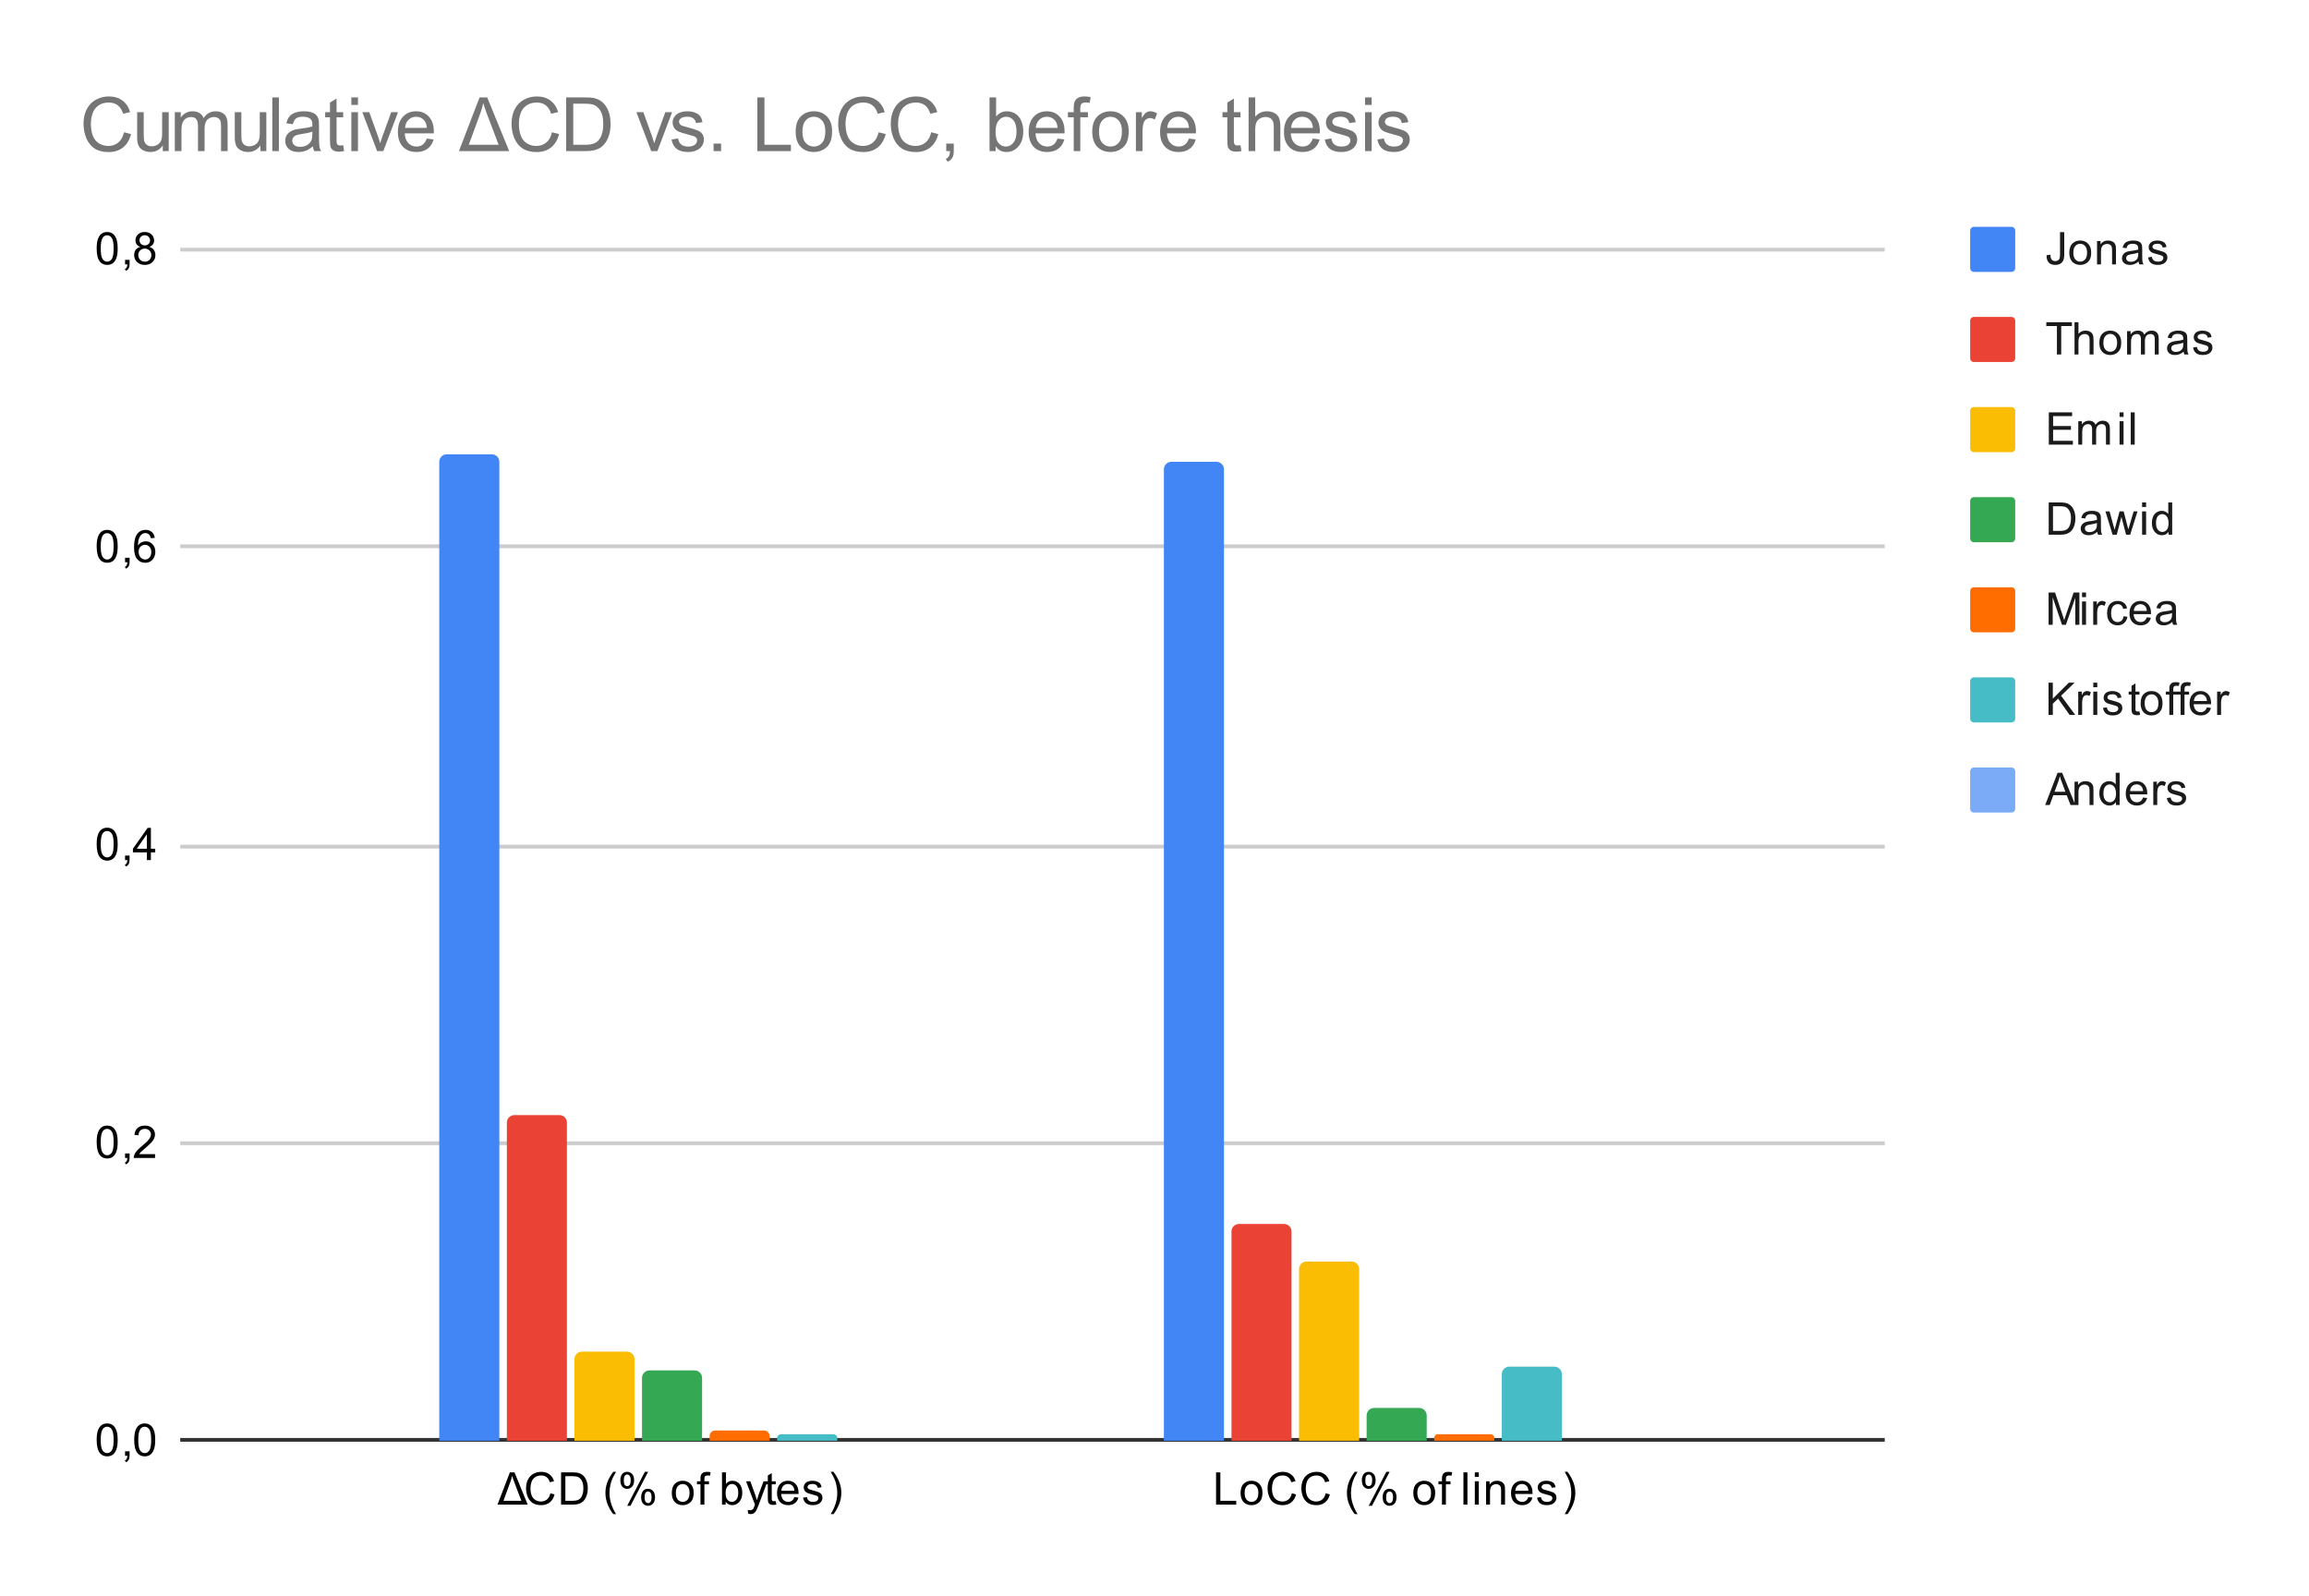 <svg version="1.1" viewBox="0.0 0.0 615.0 425.0" fill="none" stroke="none" stroke-linecap="square" stroke-miterlimit="10" width="615" height="425" xmlns:xlink="http://www.w3.org/1999/xlink" xmlns="http://www.w3.org/2000/svg"><path fill="#ffffff" d="M0 0L615.0 0L615.0 425.0L0 425.0L0 0Z" fill-rule="nonzero"/><path stroke="#333333" stroke-width="1.0" stroke-linecap="butt" d="M48.5 383.5L501.5 383.5" fill-rule="nonzero"/><path stroke="#cccccc" stroke-width="1.0" stroke-linecap="butt" d="M48.5 304.5L501.5 304.5" fill-rule="nonzero"/><path stroke="#cccccc" stroke-width="1.0" stroke-linecap="butt" d="M48.5 225.5L501.5 225.5" fill-rule="nonzero"/><path stroke="#cccccc" stroke-width="1.0" stroke-linecap="butt" d="M48.5 145.5L501.5 145.5" fill-rule="nonzero"/><path stroke="#cccccc" stroke-width="1.0" stroke-linecap="butt" d="M48.5 66.5L501.5 66.5" fill-rule="nonzero"/><clipPath id="id_0"><path d="M48.25 66.417L501.794 66.417L501.794 383.75L48.25 383.75L48.25 66.417Z" clip-rule="nonzero"/></clipPath><path stroke="#000000" stroke-width="2.0" stroke-linecap="butt" stroke-opacity="0.0" clip-path="url(#id_0)" d="M133.0 384.0L117.0 384.0L117.0 123.0C117.0 121.895 117.895 121.0 119.0 121.0L131.0 121.0C132.105 121.0 133.0 121.895 133.0 123.0Z" fill-rule="nonzero"/><path fill="#4285f4" clip-path="url(#id_0)" d="M133.0 384.0L117.0 384.0L117.0 123.0C117.0 121.895 117.895 121.0 119.0 121.0L131.0 121.0C132.105 121.0 133.0 121.895 133.0 123.0Z" fill-rule="nonzero"/><path stroke="#000000" stroke-width="2.0" stroke-linecap="butt" stroke-opacity="0.0" clip-path="url(#id_0)" d="M326.0 384.0L310.0 384.0L310.0 125.0C310.0 123.895 310.895 123.0 312.0 123.0L324.0 123.0C325.105 123.0 326.0 123.895 326.0 125.0Z" fill-rule="nonzero"/><path fill="#4285f4" clip-path="url(#id_0)" d="M326.0 384.0L310.0 384.0L310.0 125.0C310.0 123.895 310.895 123.0 312.0 123.0L324.0 123.0C325.105 123.0 326.0 123.895 326.0 125.0Z" fill-rule="nonzero"/><path stroke="#000000" stroke-width="2.0" stroke-linecap="butt" stroke-opacity="0.0" clip-path="url(#id_0)" d="M151.0 384.0L135.0 384.0L135.0 299.0C135.0 297.895 135.895 297.0 137.0 297.0L149.0 297.0C150.105 297.0 151.0 297.895 151.0 299.0Z" fill-rule="nonzero"/><path fill="#ea4335" clip-path="url(#id_0)" d="M151.0 384.0L135.0 384.0L135.0 299.0C135.0 297.895 135.895 297.0 137.0 297.0L149.0 297.0C150.105 297.0 151.0 297.895 151.0 299.0Z" fill-rule="nonzero"/><path stroke="#000000" stroke-width="2.0" stroke-linecap="butt" stroke-opacity="0.0" clip-path="url(#id_0)" d="M344.0 384.0L328.0 384.0L328.0 328.0C328.0 326.895 328.895 326.0 330.0 326.0L342.0 326.0C343.105 326.0 344.0 326.895 344.0 328.0Z" fill-rule="nonzero"/><path fill="#ea4335" clip-path="url(#id_0)" d="M344.0 384.0L328.0 384.0L328.0 328.0C328.0 326.895 328.895 326.0 330.0 326.0L342.0 326.0C343.105 326.0 344.0 326.895 344.0 328.0Z" fill-rule="nonzero"/><path stroke="#000000" stroke-width="2.0" stroke-linecap="butt" stroke-opacity="0.0" clip-path="url(#id_0)" d="M169.0 384.0L153.0 384.0L153.0 362.0C153.0 360.895 153.895 360.0 155.0 360.0L167.0 360.0C168.105 360.0 169.0 360.895 169.0 362.0Z" fill-rule="nonzero"/><path fill="#fbbc04" clip-path="url(#id_0)" d="M169.0 384.0L153.0 384.0L153.0 362.0C153.0 360.895 153.895 360.0 155.0 360.0L167.0 360.0C168.105 360.0 169.0 360.895 169.0 362.0Z" fill-rule="nonzero"/><path stroke="#000000" stroke-width="2.0" stroke-linecap="butt" stroke-opacity="0.0" clip-path="url(#id_0)" d="M362.0 384.0L346.0 384.0L346.0 338.0C346.0 336.895 346.895 336.0 348.0 336.0L360.0 336.0C361.105 336.0 362.0 336.895 362.0 338.0Z" fill-rule="nonzero"/><path fill="#fbbc04" clip-path="url(#id_0)" d="M362.0 384.0L346.0 384.0L346.0 338.0C346.0 336.895 346.895 336.0 348.0 336.0L360.0 336.0C361.105 336.0 362.0 336.895 362.0 338.0Z" fill-rule="nonzero"/><path stroke="#000000" stroke-width="2.0" stroke-linecap="butt" stroke-opacity="0.0" clip-path="url(#id_0)" d="M187.0 384.0L171.0 384.0L171.0 367.0C171.0 365.895 171.895 365.0 173.0 365.0L185.0 365.0C186.105 365.0 187.0 365.895 187.0 367.0Z" fill-rule="nonzero"/><path fill="#34a853" clip-path="url(#id_0)" d="M187.0 384.0L171.0 384.0L171.0 367.0C171.0 365.895 171.895 365.0 173.0 365.0L185.0 365.0C186.105 365.0 187.0 365.895 187.0 367.0Z" fill-rule="nonzero"/><path stroke="#000000" stroke-width="2.0" stroke-linecap="butt" stroke-opacity="0.0" clip-path="url(#id_0)" d="M380.0 384.0L364.0 384.0L364.0 377.0C364.0 375.895 364.895 375.0 366.0 375.0L378.0 375.0C379.105 375.0 380.0 375.895 380.0 377.0Z" fill-rule="nonzero"/><path fill="#34a853" clip-path="url(#id_0)" d="M380.0 384.0L364.0 384.0L364.0 377.0C364.0 375.895 364.895 375.0 366.0 375.0L378.0 375.0C379.105 375.0 380.0 375.895 380.0 377.0Z" fill-rule="nonzero"/><path stroke="#000000" stroke-width="2.0" stroke-linecap="butt" stroke-opacity="0.0" clip-path="url(#id_0)" d="M205.0 384.0L189.0 384.0L189.0 382.5C189.0 381.672 189.672 381.0 190.5 381.0L203.5 381.0C204.328 381.0 205.0 381.672 205.0 382.5Z" fill-rule="nonzero"/><path fill="#ff6d01" clip-path="url(#id_0)" d="M205.0 384.0L189.0 384.0L189.0 382.5C189.0 381.672 189.672 381.0 190.5 381.0L203.5 381.0C204.328 381.0 205.0 381.672 205.0 382.5Z" fill-rule="nonzero"/><path stroke="#000000" stroke-width="2.0" stroke-linecap="butt" stroke-opacity="0.0" clip-path="url(#id_0)" d="M398.0 384.0L382.0 384.0L382.0 383.0C382.0 382.448 382.448 382.0 383.0 382.0L397.0 382.0C397.552 382.0 398.0 382.448 398.0 383.0Z" fill-rule="nonzero"/><path fill="#ff6d01" clip-path="url(#id_0)" d="M398.0 384.0L382.0 384.0L382.0 383.0C382.0 382.448 382.448 382.0 383.0 382.0L397.0 382.0C397.552 382.0 398.0 382.448 398.0 383.0Z" fill-rule="nonzero"/><path stroke="#000000" stroke-width="2.0" stroke-linecap="butt" stroke-opacity="0.0" clip-path="url(#id_0)" d="M223.0 384.0L207.0 384.0L207.0 383.0C207.0 382.448 207.448 382.0 208.0 382.0L222.0 382.0C222.552 382.0 223.0 382.448 223.0 383.0Z" fill-rule="nonzero"/><path fill="#46bdc6" clip-path="url(#id_0)" d="M223.0 384.0L207.0 384.0L207.0 383.0C207.0 382.448 207.448 382.0 208.0 382.0L222.0 382.0C222.552 382.0 223.0 382.448 223.0 383.0Z" fill-rule="nonzero"/><path stroke="#000000" stroke-width="2.0" stroke-linecap="butt" stroke-opacity="0.0" clip-path="url(#id_0)" d="M416.0 384.0L400.0 384.0L400.0 366.0C400.0 364.895 400.895 364.0 402.0 364.0L414.0 364.0C415.105 364.0 416.0 364.895 416.0 366.0Z" fill-rule="nonzero"/><path fill="#46bdc6" clip-path="url(#id_0)" d="M416.0 384.0L400.0 384.0L400.0 366.0C400.0 364.895 400.895 364.0 402.0 364.0L414.0 364.0C415.105 364.0 416.0 364.895 416.0 366.0Z" fill-rule="nonzero"/><path stroke="#000000" stroke-width="2.0" stroke-linecap="butt" stroke-opacity="0.0" clip-path="url(#id_0)" d="M241.0 384.0L225.0 384.0L225.0 384.0C225.0 384.0 225.0 384.0 225.0 384.0L241.0 384.0C241.0 384.0 241.0 384.0 241.0 384.0Z" fill-rule="nonzero"/><path fill="#7baaf7" clip-path="url(#id_0)" d="M241.0 384.0L225.0 384.0L225.0 384.0C225.0 384.0 225.0 384.0 225.0 384.0L241.0 384.0C241.0 384.0 241.0 384.0 241.0 384.0Z" fill-rule="nonzero"/><path stroke="#000000" stroke-width="2.0" stroke-linecap="butt" stroke-opacity="0.0" clip-path="url(#id_0)" d="M434.0 384.0L418.0 384.0L418.0 384.0C418.0 384.0 418.0 384.0 418.0 384.0L434.0 384.0C434.0 384.0 434.0 384.0 434.0 384.0Z" fill-rule="nonzero"/><path fill="#7baaf7" clip-path="url(#id_0)" d="M434.0 384.0L418.0 384.0L418.0 384.0C418.0 384.0 418.0 384.0 418.0 384.0L434.0 384.0C434.0 384.0 434.0 384.0 434.0 384.0Z" fill-rule="nonzero"/><path fill="#000000" d="M25.75 383.516Q25.75 381.984 26.062 381.062Q26.375 380.125 26.984 379.625Q27.609 379.125 28.547 379.125Q29.234 379.125 29.75 379.406Q30.281 379.688 30.625 380.219Q30.969 380.734 31.156 381.484Q31.344 382.234 31.344 383.516Q31.344 385.031 31.031 385.953Q30.734 386.875 30.109 387.391Q29.5 387.891 28.547 387.891Q27.312 387.891 26.594 387.0Q25.75 385.938 25.75 383.516ZM26.828 383.516Q26.828 385.625 27.328 386.328Q27.828 387.031 28.547 387.031Q29.281 387.031 29.766 386.328Q30.266 385.625 30.266 383.516Q30.266 381.391 29.766 380.703Q29.281 380.0 28.531 380.0Q27.812 380.0 27.375 380.609Q26.828 381.391 26.828 383.516ZM33.312 387.75L33.312 386.547L34.516 386.547L34.516 387.75Q34.516 388.406 34.281 388.812Q34.047 389.234 33.547 389.453L33.25 389.0Q33.578 388.859 33.734 388.562Q33.891 388.281 33.922 387.75L33.312 387.75ZM35.75 383.516Q35.75 381.984 36.062 381.062Q36.375 380.125 36.984 379.625Q37.609 379.125 38.547 379.125Q39.234 379.125 39.75 379.406Q40.281 379.688 40.625 380.219Q40.969 380.734 41.156 381.484Q41.344 382.234 41.344 383.516Q41.344 385.031 41.031 385.953Q40.734 386.875 40.109 387.391Q39.5 387.891 38.547 387.891Q37.312 387.891 36.594 387.0Q35.75 385.938 35.75 383.516ZM36.828 383.516Q36.828 385.625 37.328 386.328Q37.828 387.031 38.547 387.031Q39.281 387.031 39.766 386.328Q40.266 385.625 40.266 383.516Q40.266 381.391 39.766 380.703Q39.281 380.0 38.531 380.0Q37.812 380.0 37.375 380.609Q36.828 381.391 36.828 383.516Z" fill-rule="nonzero"/><path fill="#000000" d="M25.75 304.182Q25.75 302.651 26.062 301.729Q26.375 300.792 26.984 300.292Q27.609 299.792 28.547 299.792Q29.234 299.792 29.75 300.073Q30.281 300.354 30.625 300.885Q30.969 301.401 31.156 302.151Q31.344 302.901 31.344 304.182Q31.344 305.698 31.031 306.62Q30.734 307.542 30.109 308.057Q29.5 308.557 28.547 308.557Q27.312 308.557 26.594 307.667Q25.75 306.604 25.75 304.182ZM26.828 304.182Q26.828 306.292 27.328 306.995Q27.828 307.698 28.547 307.698Q29.281 307.698 29.766 306.995Q30.266 306.292 30.266 304.182Q30.266 302.057 29.766 301.37Q29.281 300.667 28.531 300.667Q27.812 300.667 27.375 301.276Q26.828 302.057 26.828 304.182ZM33.312 308.417L33.312 307.214L34.516 307.214L34.516 308.417Q34.516 309.073 34.281 309.479Q34.047 309.901 33.547 310.12L33.25 309.667Q33.578 309.526 33.734 309.229Q33.891 308.948 33.922 308.417L33.312 308.417ZM41.297 307.401L41.297 308.417L35.609 308.417Q35.609 308.042 35.734 307.682Q35.953 307.104 36.422 306.542Q36.906 305.979 37.812 305.245Q39.219 304.089 39.703 303.417Q40.203 302.745 40.203 302.151Q40.203 301.526 39.75 301.104Q39.297 300.667 38.578 300.667Q37.812 300.667 37.359 301.12Q36.906 301.573 36.891 302.385L35.812 302.276Q35.922 301.057 36.641 300.432Q37.375 299.792 38.609 299.792Q39.844 299.792 40.562 300.479Q41.281 301.167 41.281 302.182Q41.281 302.698 41.062 303.198Q40.859 303.682 40.359 304.245Q39.875 304.792 38.75 305.745Q37.797 306.542 37.516 306.839Q37.25 307.12 37.078 307.401L41.297 307.401Z" fill-rule="nonzero"/><path fill="#000000" d="M25.75 224.849Q25.75 223.318 26.062 222.396Q26.375 221.458 26.984 220.958Q27.609 220.458 28.547 220.458Q29.234 220.458 29.75 220.74Q30.281 221.021 30.625 221.552Q30.969 222.068 31.156 222.818Q31.344 223.568 31.344 224.849Q31.344 226.365 31.031 227.286Q30.734 228.208 30.109 228.724Q29.5 229.224 28.547 229.224Q27.312 229.224 26.594 228.333Q25.75 227.271 25.75 224.849ZM26.828 224.849Q26.828 226.958 27.328 227.661Q27.828 228.365 28.547 228.365Q29.281 228.365 29.766 227.661Q30.266 226.958 30.266 224.849Q30.266 222.724 29.766 222.036Q29.281 221.333 28.531 221.333Q27.812 221.333 27.375 221.943Q26.828 222.724 26.828 224.849ZM33.312 229.083L33.312 227.88L34.516 227.88L34.516 229.083Q34.516 229.74 34.281 230.146Q34.047 230.568 33.547 230.786L33.25 230.333Q33.578 230.193 33.734 229.896Q33.891 229.615 33.922 229.083L33.312 229.083ZM39.125 229.083L39.125 227.021L35.406 227.021L35.406 226.052L39.328 220.49L40.188 220.49L40.188 226.052L41.344 226.052L41.344 227.021L40.188 227.021L40.188 229.083L39.125 229.083ZM39.125 226.052L39.125 222.193L36.438 226.052L39.125 226.052Z" fill-rule="nonzero"/><path fill="#000000" d="M25.75 145.516Q25.75 143.984 26.062 143.062Q26.375 142.125 26.984 141.625Q27.609 141.125 28.547 141.125Q29.234 141.125 29.75 141.406Q30.281 141.688 30.625 142.219Q30.969 142.734 31.156 143.484Q31.344 144.234 31.344 145.516Q31.344 147.031 31.031 147.953Q30.734 148.875 30.109 149.391Q29.5 149.891 28.547 149.891Q27.312 149.891 26.594 149.0Q25.75 147.938 25.75 145.516ZM26.828 145.516Q26.828 147.625 27.328 148.328Q27.828 149.031 28.547 149.031Q29.281 149.031 29.766 148.328Q30.266 147.625 30.266 145.516Q30.266 143.391 29.766 142.703Q29.281 142.0 28.531 142.0Q27.812 142.0 27.375 142.609Q26.828 143.391 26.828 145.516ZM33.312 149.75L33.312 148.547L34.516 148.547L34.516 149.75Q34.516 150.406 34.281 150.812Q34.047 151.234 33.547 151.453L33.25 151.0Q33.578 150.859 33.734 150.562Q33.891 150.281 33.922 149.75L33.312 149.75ZM41.219 143.266L40.172 143.344Q40.031 142.719 39.781 142.438Q39.344 141.984 38.719 141.984Q38.219 141.984 37.828 142.266Q37.344 142.641 37.047 143.344Q36.766 144.031 36.75 145.312Q37.125 144.734 37.672 144.453Q38.234 144.172 38.844 144.172Q39.891 144.172 40.625 144.953Q41.375 145.734 41.375 146.953Q41.375 147.766 41.016 148.469Q40.672 149.156 40.062 149.531Q39.453 149.891 38.688 149.891Q37.359 149.891 36.531 148.922Q35.703 147.953 35.703 145.734Q35.703 143.234 36.625 142.109Q37.422 141.125 38.781 141.125Q39.797 141.125 40.438 141.703Q41.094 142.266 41.219 143.266ZM36.922 146.969Q36.922 147.516 37.141 148.016Q37.375 148.5 37.781 148.766Q38.203 149.031 38.672 149.031Q39.328 149.031 39.812 148.5Q40.297 147.953 40.297 147.031Q40.297 146.141 39.812 145.625Q39.344 145.109 38.625 145.109Q37.906 145.109 37.406 145.625Q36.922 146.141 36.922 146.969Z" fill-rule="nonzero"/><path fill="#000000" d="M25.75 66.182Q25.75 64.651 26.062 63.729Q26.375 62.792 26.984 62.292Q27.609 61.792 28.547 61.792Q29.234 61.792 29.75 62.073Q30.281 62.354 30.625 62.885Q30.969 63.401 31.156 64.151Q31.344 64.901 31.344 66.182Q31.344 67.698 31.031 68.62Q30.734 69.542 30.109 70.057Q29.5 70.557 28.547 70.557Q27.312 70.557 26.594 69.667Q25.75 68.604 25.75 66.182ZM26.828 66.182Q26.828 68.292 27.328 68.995Q27.828 69.698 28.547 69.698Q29.281 69.698 29.766 68.995Q30.266 68.292 30.266 66.182Q30.266 64.057 29.766 63.37Q29.281 62.667 28.531 62.667Q27.812 62.667 27.375 63.276Q26.828 64.057 26.828 66.182ZM33.312 70.417L33.312 69.214L34.516 69.214L34.516 70.417Q34.516 71.073 34.281 71.479Q34.047 71.901 33.547 72.12L33.25 71.667Q33.578 71.526 33.734 71.229Q33.891 70.948 33.922 70.417L33.312 70.417ZM37.375 65.76Q36.719 65.51 36.391 65.073Q36.078 64.62 36.078 64.01Q36.078 63.073 36.75 62.432Q37.438 61.792 38.547 61.792Q39.672 61.792 40.359 62.448Q41.047 63.104 41.047 64.042Q41.047 64.635 40.734 65.073Q40.422 65.51 39.781 65.76Q40.578 66.01 40.984 66.589Q41.391 67.167 41.391 67.964Q41.391 69.057 40.609 69.807Q39.844 70.557 38.562 70.557Q37.297 70.557 36.516 69.807Q35.734 69.057 35.734 67.932Q35.734 67.089 36.156 66.526Q36.594 65.964 37.375 65.76ZM37.156 63.964Q37.156 64.573 37.547 64.964Q37.953 65.354 38.578 65.354Q39.188 65.354 39.578 64.979Q39.969 64.589 39.969 64.026Q39.969 63.448 39.562 63.057Q39.156 62.651 38.562 62.651Q37.953 62.651 37.547 63.042Q37.156 63.432 37.156 63.964ZM36.828 67.932Q36.828 68.385 37.031 68.807Q37.25 69.229 37.672 69.464Q38.094 69.698 38.578 69.698Q39.328 69.698 39.812 69.214Q40.312 68.729 40.312 67.979Q40.312 67.214 39.812 66.714Q39.312 66.214 38.547 66.214Q37.797 66.214 37.312 66.714Q36.828 67.198 36.828 67.932Z" fill-rule="nonzero"/><path fill="#000000" d="M132.508 400.75L135.805 392.156L137.039 392.156L140.555 400.75L132.508 400.75ZM134.086 399.734L138.867 399.734L137.008 394.844Q136.586 393.734 136.398 393.062Q136.242 393.859 135.93 394.703L134.086 399.734ZM146.586 397.734L147.711 398.031Q147.352 399.422 146.43 400.156Q145.508 400.891 144.164 400.891Q142.773 400.891 141.898 400.328Q141.023 399.766 140.57 398.703Q140.117 397.625 140.117 396.391Q140.117 395.047 140.633 394.047Q141.148 393.047 142.086 392.531Q143.039 392.016 144.18 392.016Q145.461 392.016 146.336 392.672Q147.227 393.328 147.57 394.516L146.445 394.781Q146.148 393.844 145.57 393.422Q145.008 392.984 144.148 392.984Q143.164 392.984 142.492 393.469Q141.836 393.938 141.555 394.734Q141.289 395.531 141.289 396.391Q141.289 397.484 141.602 398.297Q141.93 399.109 142.602 399.516Q143.273 399.922 144.07 399.922Q145.023 399.922 145.68 399.375Q146.352 398.828 146.586 397.734ZM149.445 400.75L149.445 392.156L152.414 392.156Q153.414 392.156 153.945 392.281Q154.68 392.453 155.195 392.891Q155.883 393.469 156.211 394.375Q156.555 395.266 156.555 396.406Q156.555 397.391 156.32 398.141Q156.102 398.891 155.742 399.391Q155.383 399.891 154.945 400.172Q154.523 400.453 153.93 400.609Q153.336 400.75 152.555 400.75L149.445 400.75ZM150.586 399.734L152.414 399.734Q153.273 399.734 153.758 399.578Q154.242 399.422 154.523 399.125Q154.93 398.734 155.148 398.047Q155.383 397.359 155.383 396.391Q155.383 395.047 154.93 394.328Q154.492 393.594 153.867 393.344Q153.398 393.172 152.398 393.172L150.586 393.172L150.586 399.734ZM163.336 403.281Q162.461 402.172 161.852 400.703Q161.258 399.219 161.258 397.641Q161.258 396.25 161.695 394.969Q162.227 393.484 163.336 392.016L164.086 392.016Q163.383 393.234 163.148 393.75Q162.789 394.562 162.586 395.438Q162.336 396.531 162.336 397.641Q162.336 400.469 164.086 403.281L163.336 403.281ZM165.227 394.219Q165.227 393.297 165.68 392.656Q166.148 392.016 167.023 392.016Q167.836 392.016 168.367 392.594Q168.898 393.172 168.898 394.281Q168.898 395.375 168.352 395.969Q167.82 396.547 167.039 396.547Q166.258 396.547 165.742 395.969Q165.227 395.391 165.227 394.219ZM167.055 392.734Q166.664 392.734 166.398 393.078Q166.148 393.422 166.148 394.328Q166.148 395.156 166.398 395.5Q166.664 395.828 167.055 395.828Q167.461 395.828 167.711 395.484Q167.977 395.141 167.977 394.25Q167.977 393.406 167.711 393.078Q167.445 392.734 167.055 392.734ZM167.055 401.062L171.758 392.016L172.617 392.016L167.93 401.062L167.055 401.062ZM170.773 398.734Q170.773 397.812 171.227 397.172Q171.695 396.531 172.586 396.531Q173.398 396.531 173.93 397.109Q174.461 397.672 174.461 398.797Q174.461 399.891 173.914 400.484Q173.383 401.062 172.586 401.062Q171.82 401.062 171.289 400.484Q170.773 399.906 170.773 398.734ZM172.617 397.25Q172.211 397.25 171.945 397.594Q171.695 397.938 171.695 398.844Q171.695 399.656 171.961 400.0Q172.227 400.344 172.617 400.344Q173.008 400.344 173.273 400.0Q173.539 399.656 173.539 398.75Q173.539 397.922 173.273 397.594Q173.008 397.25 172.617 397.25ZM178.93 397.641Q178.93 395.906 179.883 395.078Q180.68 394.391 181.836 394.391Q183.117 394.391 183.93 395.234Q184.758 396.062 184.758 397.547Q184.758 398.75 184.398 399.438Q184.039 400.125 183.336 400.516Q182.648 400.891 181.836 400.891Q180.539 400.891 179.727 400.062Q178.93 399.219 178.93 397.641ZM180.008 397.641Q180.008 398.828 180.523 399.422Q181.055 400.016 181.836 400.016Q182.633 400.016 183.148 399.422Q183.664 398.828 183.664 397.609Q183.664 396.453 183.133 395.859Q182.617 395.266 181.836 395.266Q181.055 395.266 180.523 395.859Q180.008 396.438 180.008 397.641ZM186.57 400.75L186.57 395.344L185.633 395.344L185.633 394.531L186.57 394.531L186.57 393.859Q186.57 393.234 186.68 392.938Q186.836 392.516 187.211 392.266Q187.602 392.016 188.289 392.016Q188.742 392.016 189.273 392.125L189.117 393.031Q188.789 392.984 188.492 392.984Q188.008 392.984 187.805 393.188Q187.617 393.391 187.617 393.953L187.617 394.531L188.836 394.531L188.836 395.344L187.617 395.344L187.617 400.75L186.57 400.75ZM193.289 400.75L192.305 400.75L192.305 392.156L193.367 392.156L193.367 395.219Q194.039 394.391 195.07 394.391Q195.648 394.391 196.148 394.625Q196.664 394.844 196.992 395.266Q197.336 395.688 197.523 396.281Q197.711 396.875 197.711 397.547Q197.711 399.141 196.914 400.016Q196.117 400.891 195.023 400.891Q193.914 400.891 193.289 399.969L193.289 400.75ZM193.273 397.594Q193.273 398.703 193.586 399.203Q194.086 400.016 194.93 400.016Q195.617 400.016 196.117 399.422Q196.633 398.828 196.633 397.625Q196.633 396.406 196.148 395.828Q195.664 395.25 194.977 395.25Q194.289 395.25 193.773 395.859Q193.273 396.453 193.273 397.594ZM199.273 403.141L199.148 402.156Q199.492 402.25 199.758 402.25Q200.102 402.25 200.305 402.125Q200.523 402.016 200.664 401.812Q200.758 401.641 200.992 401.016Q201.008 400.938 201.086 400.766L198.711 394.531L199.852 394.531L201.148 398.125Q201.398 398.812 201.602 399.578Q201.789 398.844 202.039 398.156L203.367 394.531L204.414 394.531L202.055 400.859Q201.664 401.875 201.461 402.266Q201.18 402.797 200.805 403.031Q200.445 403.281 199.945 403.281Q199.648 403.281 199.273 403.141ZM206.617 399.812L206.773 400.734Q206.32 400.828 205.977 400.828Q205.398 400.828 205.086 400.656Q204.773 400.469 204.633 400.172Q204.508 399.875 204.508 398.922L204.508 395.344L203.742 395.344L203.742 394.531L204.508 394.531L204.508 392.984L205.555 392.359L205.555 394.531L206.617 394.531L206.617 395.344L205.555 395.344L205.555 398.984Q205.555 399.438 205.602 399.562Q205.664 399.688 205.789 399.766Q205.914 399.844 206.148 399.844Q206.336 399.844 206.617 399.812ZM211.57 398.75L212.664 398.875Q212.414 399.828 211.711 400.359Q211.008 400.891 209.93 400.891Q208.57 400.891 207.758 400.047Q206.961 399.203 206.961 397.688Q206.961 396.125 207.773 395.266Q208.586 394.391 209.867 394.391Q211.117 394.391 211.898 395.234Q212.695 396.078 212.695 397.625Q212.695 397.719 212.695 397.906L208.055 397.906Q208.117 398.938 208.633 399.484Q209.148 400.016 209.93 400.016Q210.508 400.016 210.914 399.719Q211.336 399.406 211.57 398.75ZM208.117 397.047L211.586 397.047Q211.523 396.25 211.195 395.859Q210.68 395.25 209.883 395.25Q209.148 395.25 208.648 395.734Q208.164 396.219 208.117 397.047ZM213.898 398.891L214.93 398.734Q215.023 399.359 215.414 399.688Q215.82 400.016 216.555 400.016Q217.273 400.016 217.617 399.734Q217.977 399.438 217.977 399.031Q217.977 398.672 217.664 398.469Q217.445 398.328 216.586 398.109Q215.43 397.812 214.977 397.609Q214.539 397.391 214.305 397.016Q214.07 396.641 214.07 396.172Q214.07 395.766 214.258 395.406Q214.445 395.047 214.773 394.812Q215.023 394.641 215.445 394.516Q215.867 394.391 216.367 394.391Q217.086 394.391 217.633 394.609Q218.195 394.812 218.461 395.172Q218.727 395.531 218.82 396.125L217.789 396.266Q217.727 395.797 217.383 395.531Q217.055 395.25 216.43 395.25Q215.711 395.25 215.398 395.5Q215.086 395.734 215.086 396.062Q215.086 396.266 215.211 396.422Q215.352 396.594 215.617 396.703Q215.773 396.766 216.555 396.969Q217.68 397.281 218.117 397.469Q218.555 397.656 218.805 398.016Q219.055 398.375 219.055 398.922Q219.055 399.453 218.742 399.922Q218.445 400.375 217.867 400.641Q217.289 400.891 216.555 400.891Q215.336 400.891 214.695 400.391Q214.07 399.875 213.898 398.891ZM222.008 403.281L221.258 403.281Q223.008 400.469 223.008 397.641Q223.008 396.547 222.758 395.453Q222.555 394.578 222.195 393.766Q221.961 393.25 221.258 392.016L222.008 392.016Q223.102 393.484 223.633 394.969Q224.086 396.25 224.086 397.641Q224.086 399.219 223.477 400.703Q222.867 402.172 222.008 403.281Z" fill-rule="nonzero"/><path fill="#000000" d="M323.896 400.75L323.896 392.156L325.037 392.156L325.037 399.734L329.271 399.734L329.271 400.75L323.896 400.75ZM330.427 397.641Q330.427 395.906 331.38 395.078Q332.177 394.391 333.334 394.391Q334.615 394.391 335.427 395.234Q336.255 396.062 336.255 397.547Q336.255 398.75 335.896 399.438Q335.537 400.125 334.834 400.516Q334.146 400.891 333.334 400.891Q332.037 400.891 331.224 400.062Q330.427 399.219 330.427 397.641ZM331.505 397.641Q331.505 398.828 332.021 399.422Q332.552 400.016 333.334 400.016Q334.13 400.016 334.646 399.422Q335.162 398.828 335.162 397.609Q335.162 396.453 334.63 395.859Q334.115 395.266 333.334 395.266Q332.552 395.266 332.021 395.859Q331.505 396.438 331.505 397.641ZM344.084 397.734L345.209 398.031Q344.849 399.422 343.927 400.156Q343.005 400.891 341.662 400.891Q340.271 400.891 339.396 400.328Q338.521 399.766 338.068 398.703Q337.615 397.625 337.615 396.391Q337.615 395.047 338.13 394.047Q338.646 393.047 339.584 392.531Q340.537 392.016 341.677 392.016Q342.959 392.016 343.834 392.672Q344.724 393.328 345.068 394.516L343.943 394.781Q343.646 393.844 343.068 393.422Q342.505 392.984 341.646 392.984Q340.662 392.984 339.99 393.469Q339.334 393.938 339.052 394.734Q338.787 395.531 338.787 396.391Q338.787 397.484 339.099 398.297Q339.427 399.109 340.099 399.516Q340.771 399.922 341.568 399.922Q342.521 399.922 343.177 399.375Q343.849 398.828 344.084 397.734ZM353.084 397.734L354.209 398.031Q353.849 399.422 352.927 400.156Q352.005 400.891 350.662 400.891Q349.271 400.891 348.396 400.328Q347.521 399.766 347.068 398.703Q346.615 397.625 346.615 396.391Q346.615 395.047 347.13 394.047Q347.646 393.047 348.584 392.531Q349.537 392.016 350.677 392.016Q351.959 392.016 352.834 392.672Q353.724 393.328 354.068 394.516L352.943 394.781Q352.646 393.844 352.068 393.422Q351.505 392.984 350.646 392.984Q349.662 392.984 348.99 393.469Q348.334 393.938 348.052 394.734Q347.787 395.531 347.787 396.391Q347.787 397.484 348.099 398.297Q348.427 399.109 349.099 399.516Q349.771 399.922 350.568 399.922Q351.521 399.922 352.177 399.375Q352.849 398.828 353.084 397.734ZM360.834 403.281Q359.959 402.172 359.349 400.703Q358.755 399.219 358.755 397.641Q358.755 396.25 359.193 394.969Q359.724 393.484 360.834 392.016L361.584 392.016Q360.88 393.234 360.646 393.75Q360.287 394.562 360.084 395.438Q359.834 396.531 359.834 397.641Q359.834 400.469 361.584 403.281L360.834 403.281ZM362.724 394.219Q362.724 393.297 363.177 392.656Q363.646 392.016 364.521 392.016Q365.334 392.016 365.865 392.594Q366.396 393.172 366.396 394.281Q366.396 395.375 365.849 395.969Q365.318 396.547 364.537 396.547Q363.755 396.547 363.24 395.969Q362.724 395.391 362.724 394.219ZM364.552 392.734Q364.162 392.734 363.896 393.078Q363.646 393.422 363.646 394.328Q363.646 395.156 363.896 395.5Q364.162 395.828 364.552 395.828Q364.959 395.828 365.209 395.484Q365.474 395.141 365.474 394.25Q365.474 393.406 365.209 393.078Q364.943 392.734 364.552 392.734ZM364.552 401.062L369.255 392.016L370.115 392.016L365.427 401.062L364.552 401.062ZM368.271 398.734Q368.271 397.812 368.724 397.172Q369.193 396.531 370.084 396.531Q370.896 396.531 371.427 397.109Q371.959 397.672 371.959 398.797Q371.959 399.891 371.412 400.484Q370.88 401.062 370.084 401.062Q369.318 401.062 368.787 400.484Q368.271 399.906 368.271 398.734ZM370.115 397.25Q369.709 397.25 369.443 397.594Q369.193 397.938 369.193 398.844Q369.193 399.656 369.459 400.0Q369.724 400.344 370.115 400.344Q370.505 400.344 370.771 400.0Q371.037 399.656 371.037 398.75Q371.037 397.922 370.771 397.594Q370.505 397.25 370.115 397.25ZM376.427 397.641Q376.427 395.906 377.38 395.078Q378.177 394.391 379.334 394.391Q380.615 394.391 381.427 395.234Q382.255 396.062 382.255 397.547Q382.255 398.75 381.896 399.438Q381.537 400.125 380.834 400.516Q380.146 400.891 379.334 400.891Q378.037 400.891 377.224 400.062Q376.427 399.219 376.427 397.641ZM377.505 397.641Q377.505 398.828 378.021 399.422Q378.552 400.016 379.334 400.016Q380.13 400.016 380.646 399.422Q381.162 398.828 381.162 397.609Q381.162 396.453 380.63 395.859Q380.115 395.266 379.334 395.266Q378.552 395.266 378.021 395.859Q377.505 396.438 377.505 397.641ZM384.068 400.75L384.068 395.344L383.13 395.344L383.13 394.531L384.068 394.531L384.068 393.859Q384.068 393.234 384.177 392.938Q384.334 392.516 384.709 392.266Q385.099 392.016 385.787 392.016Q386.24 392.016 386.771 392.125L386.615 393.031Q386.287 392.984 385.99 392.984Q385.505 392.984 385.302 393.188Q385.115 393.391 385.115 393.953L385.115 394.531L386.334 394.531L386.334 395.344L385.115 395.344L385.115 400.75L384.068 400.75ZM389.787 400.75L389.787 392.156L390.849 392.156L390.849 400.75L389.787 400.75ZM392.818 393.375L392.818 392.156L393.88 392.156L393.88 393.375L392.818 393.375ZM392.818 400.75L392.818 394.531L393.88 394.531L393.88 400.75L392.818 400.75ZM395.818 400.75L395.818 394.531L396.755 394.531L396.755 395.406Q397.443 394.391 398.74 394.391Q399.302 394.391 399.771 394.594Q400.255 394.797 400.49 395.125Q400.724 395.453 400.818 395.891Q400.865 396.188 400.865 396.922L400.865 400.75L399.818 400.75L399.818 396.969Q399.818 396.312 399.693 396.0Q399.568 395.688 399.255 395.5Q398.943 395.297 398.521 395.297Q397.849 395.297 397.349 395.734Q396.865 396.156 396.865 397.344L396.865 400.75L395.818 400.75ZM407.068 398.75L408.162 398.875Q407.912 399.828 407.209 400.359Q406.505 400.891 405.427 400.891Q404.068 400.891 403.255 400.047Q402.459 399.203 402.459 397.688Q402.459 396.125 403.271 395.266Q404.084 394.391 405.365 394.391Q406.615 394.391 407.396 395.234Q408.193 396.078 408.193 397.625Q408.193 397.719 408.193 397.906L403.552 397.906Q403.615 398.938 404.13 399.484Q404.646 400.016 405.427 400.016Q406.005 400.016 406.412 399.719Q406.834 399.406 407.068 398.75ZM403.615 397.047L407.084 397.047Q407.021 396.25 406.693 395.859Q406.177 395.25 405.38 395.25Q404.646 395.25 404.146 395.734Q403.662 396.219 403.615 397.047ZM409.396 398.891L410.427 398.734Q410.521 399.359 410.912 399.688Q411.318 400.016 412.052 400.016Q412.771 400.016 413.115 399.734Q413.474 399.438 413.474 399.031Q413.474 398.672 413.162 398.469Q412.943 398.328 412.084 398.109Q410.927 397.812 410.474 397.609Q410.037 397.391 409.802 397.016Q409.568 396.641 409.568 396.172Q409.568 395.766 409.755 395.406Q409.943 395.047 410.271 394.812Q410.521 394.641 410.943 394.516Q411.365 394.391 411.865 394.391Q412.584 394.391 413.13 394.609Q413.693 394.812 413.959 395.172Q414.224 395.531 414.318 396.125L413.287 396.266Q413.224 395.797 412.88 395.531Q412.552 395.25 411.927 395.25Q411.209 395.25 410.896 395.5Q410.584 395.734 410.584 396.062Q410.584 396.266 410.709 396.422Q410.849 396.594 411.115 396.703Q411.271 396.766 412.052 396.969Q413.177 397.281 413.615 397.469Q414.052 397.656 414.302 398.016Q414.552 398.375 414.552 398.922Q414.552 399.453 414.24 399.922Q413.943 400.375 413.365 400.641Q412.787 400.891 412.052 400.891Q410.834 400.891 410.193 400.391Q409.568 399.875 409.396 398.891ZM417.505 403.281L416.755 403.281Q418.505 400.469 418.505 397.641Q418.505 396.547 418.255 395.453Q418.052 394.578 417.693 393.766Q417.459 393.25 416.755 392.016L417.505 392.016Q418.599 393.484 419.13 394.969Q419.584 396.25 419.584 397.641Q419.584 399.219 418.974 400.703Q418.365 402.172 417.505 403.281Z" fill-rule="nonzero"/><path fill="#4285f4" d="M524.75 61.417C524.75 60.864 525.198 60.417 525.75 60.417L535.75 60.417C536.302 60.417 536.75 60.864 536.75 61.417L536.75 71.417C536.75 71.969 536.302 72.417 535.75 72.417L525.75 72.417C525.198 72.417 524.75 71.969 524.75 71.417Z" fill-rule="nonzero"/><path fill="#1a1a1a" d="M545.094 67.979L546.125 67.839Q546.156 68.823 546.484 69.182Q546.812 69.542 547.406 69.542Q547.828 69.542 548.141 69.354Q548.453 69.151 548.562 68.823Q548.688 68.479 548.688 67.745L548.688 61.823L549.812 61.823L549.812 67.682Q549.812 68.76 549.547 69.354Q549.297 69.948 548.734 70.26Q548.172 70.557 547.406 70.557Q546.281 70.557 545.672 69.917Q545.078 69.26 545.094 67.979ZM551.156 67.307Q551.156 65.573 552.109 64.745Q552.906 64.057 554.062 64.057Q555.344 64.057 556.156 64.901Q556.984 65.729 556.984 67.214Q556.984 68.417 556.625 69.104Q556.266 69.792 555.562 70.182Q554.875 70.557 554.062 70.557Q552.766 70.557 551.953 69.729Q551.156 68.885 551.156 67.307ZM552.234 67.307Q552.234 68.495 552.75 69.089Q553.281 69.682 554.062 69.682Q554.859 69.682 555.375 69.089Q555.891 68.495 555.891 67.276Q555.891 66.12 555.359 65.526Q554.844 64.932 554.062 64.932Q553.281 64.932 552.75 65.526Q552.234 66.104 552.234 67.307ZM558.547 70.417L558.547 64.198L559.484 64.198L559.484 65.073Q560.172 64.057 561.469 64.057Q562.031 64.057 562.5 64.26Q562.984 64.464 563.219 64.792Q563.453 65.12 563.547 65.557Q563.594 65.854 563.594 66.589L563.594 70.417L562.547 70.417L562.547 66.635Q562.547 65.979 562.422 65.667Q562.297 65.354 561.984 65.167Q561.672 64.964 561.25 64.964Q560.578 64.964 560.078 65.401Q559.594 65.823 559.594 67.01L559.594 70.417L558.547 70.417ZM569.609 69.651Q569.016 70.151 568.469 70.354Q567.938 70.557 567.312 70.557Q566.281 70.557 565.734 70.057Q565.188 69.557 565.188 68.776Q565.188 68.323 565.391 67.948Q565.594 67.557 565.938 67.339Q566.281 67.104 566.703 66.995Q567.0 66.901 567.641 66.823Q568.906 66.682 569.516 66.464Q569.516 66.245 569.516 66.198Q569.516 65.542 569.219 65.276Q568.812 64.932 568.016 64.932Q567.281 64.932 566.922 65.198Q566.562 65.448 566.391 66.104L565.359 65.964Q565.5 65.307 565.828 64.901Q566.156 64.495 566.766 64.276Q567.375 64.057 568.172 64.057Q568.969 64.057 569.469 64.245Q569.969 64.432 570.203 64.714Q570.438 64.995 570.531 65.432Q570.578 65.698 570.578 66.401L570.578 67.807Q570.578 69.276 570.641 69.667Q570.719 70.057 570.922 70.417L569.812 70.417Q569.656 70.089 569.609 69.651ZM569.516 67.292Q568.938 67.526 567.797 67.698Q567.141 67.792 566.875 67.917Q566.609 68.026 566.453 68.245Q566.312 68.464 566.312 68.745Q566.312 69.167 566.625 69.448Q566.953 69.729 567.562 69.729Q568.172 69.729 568.641 69.464Q569.125 69.198 569.344 68.729Q569.516 68.37 569.516 67.682L569.516 67.292ZM572.125 68.557L573.156 68.401Q573.25 69.026 573.641 69.354Q574.047 69.682 574.781 69.682Q575.5 69.682 575.844 69.401Q576.203 69.104 576.203 68.698Q576.203 68.339 575.891 68.135Q575.672 67.995 574.812 67.776Q573.656 67.479 573.203 67.276Q572.766 67.057 572.531 66.682Q572.297 66.307 572.297 65.839Q572.297 65.432 572.484 65.073Q572.672 64.714 573.0 64.479Q573.25 64.307 573.672 64.182Q574.094 64.057 574.594 64.057Q575.312 64.057 575.859 64.276Q576.422 64.479 576.688 64.839Q576.953 65.198 577.047 65.792L576.016 65.932Q575.953 65.464 575.609 65.198Q575.281 64.917 574.656 64.917Q573.938 64.917 573.625 65.167Q573.312 65.401 573.312 65.729Q573.312 65.932 573.438 66.089Q573.578 66.26 573.844 66.37Q574.0 66.432 574.781 66.635Q575.906 66.948 576.344 67.135Q576.781 67.323 577.031 67.682Q577.281 68.042 577.281 68.589Q577.281 69.12 576.969 69.589Q576.672 70.042 576.094 70.307Q575.516 70.557 574.781 70.557Q573.562 70.557 572.922 70.057Q572.297 69.542 572.125 68.557Z" fill-rule="nonzero"/><path fill="#ea4335" d="M524.75 85.417C524.75 84.864 525.198 84.417 525.75 84.417L535.75 84.417C536.302 84.417 536.75 84.864 536.75 85.417L536.75 95.417C536.75 95.969 536.302 96.417 535.75 96.417L525.75 96.417C525.198 96.417 524.75 95.969 524.75 95.417Z" fill-rule="nonzero"/><path fill="#1a1a1a" d="M547.859 94.417L547.859 86.839L545.031 86.839L545.031 85.823L551.844 85.823L551.844 86.839L549.0 86.839L549.0 94.417L547.859 94.417ZM552.547 94.417L552.547 85.823L553.594 85.823L553.594 88.901Q554.328 88.057 555.453 88.057Q556.156 88.057 556.656 88.339Q557.172 88.604 557.391 89.089Q557.609 89.557 557.609 90.479L557.609 94.417L556.562 94.417L556.562 90.479Q556.562 89.682 556.219 89.323Q555.875 88.964 555.25 88.964Q554.781 88.964 554.359 89.214Q553.953 89.448 553.766 89.87Q553.594 90.276 553.594 91.01L553.594 94.417L552.547 94.417ZM559.156 91.307Q559.156 89.573 560.109 88.745Q560.906 88.057 562.062 88.057Q563.344 88.057 564.156 88.901Q564.984 89.729 564.984 91.214Q564.984 92.417 564.625 93.104Q564.266 93.792 563.562 94.182Q562.875 94.557 562.062 94.557Q560.766 94.557 559.953 93.729Q559.156 92.885 559.156 91.307ZM560.234 91.307Q560.234 92.495 560.75 93.089Q561.281 93.682 562.062 93.682Q562.859 93.682 563.375 93.089Q563.891 92.495 563.891 91.276Q563.891 90.12 563.359 89.526Q562.844 88.932 562.062 88.932Q561.281 88.932 560.75 89.526Q560.234 90.104 560.234 91.307ZM566.547 94.417L566.547 88.198L567.484 88.198L567.484 89.073Q567.781 88.604 568.266 88.339Q568.75 88.057 569.375 88.057Q570.062 88.057 570.5 88.339Q570.953 88.62 571.125 89.135Q571.875 88.057 573.047 88.057Q573.984 88.057 574.469 88.573Q574.969 89.073 574.969 90.151L574.969 94.417L573.922 94.417L573.922 90.495Q573.922 89.87 573.812 89.589Q573.719 89.307 573.453 89.135Q573.188 88.964 572.812 88.964Q572.156 88.964 571.719 89.401Q571.297 89.839 571.297 90.807L571.297 94.417L570.234 94.417L570.234 90.37Q570.234 89.667 569.969 89.323Q569.719 88.964 569.141 88.964Q568.688 88.964 568.312 89.198Q567.938 89.432 567.766 89.885Q567.594 90.339 567.594 91.182L567.594 94.417L566.547 94.417ZM581.609 93.651Q581.016 94.151 580.469 94.354Q579.938 94.557 579.312 94.557Q578.281 94.557 577.734 94.057Q577.188 93.557 577.188 92.776Q577.188 92.323 577.391 91.948Q577.594 91.557 577.938 91.339Q578.281 91.104 578.703 90.995Q579.0 90.901 579.641 90.823Q580.906 90.682 581.516 90.464Q581.516 90.245 581.516 90.198Q581.516 89.542 581.219 89.276Q580.812 88.932 580.016 88.932Q579.281 88.932 578.922 89.198Q578.562 89.448 578.391 90.104L577.359 89.964Q577.5 89.307 577.828 88.901Q578.156 88.495 578.766 88.276Q579.375 88.057 580.172 88.057Q580.969 88.057 581.469 88.245Q581.969 88.432 582.203 88.714Q582.438 88.995 582.531 89.432Q582.578 89.698 582.578 90.401L582.578 91.807Q582.578 93.276 582.641 93.667Q582.719 94.057 582.922 94.417L581.812 94.417Q581.656 94.089 581.609 93.651ZM581.516 91.292Q580.938 91.526 579.797 91.698Q579.141 91.792 578.875 91.917Q578.609 92.026 578.453 92.245Q578.312 92.464 578.312 92.745Q578.312 93.167 578.625 93.448Q578.953 93.729 579.562 93.729Q580.172 93.729 580.641 93.464Q581.125 93.198 581.344 92.729Q581.516 92.37 581.516 91.682L581.516 91.292ZM584.125 92.557L585.156 92.401Q585.25 93.026 585.641 93.354Q586.047 93.682 586.781 93.682Q587.5 93.682 587.844 93.401Q588.203 93.104 588.203 92.698Q588.203 92.339 587.891 92.135Q587.672 91.995 586.812 91.776Q585.656 91.479 585.203 91.276Q584.766 91.057 584.531 90.682Q584.297 90.307 584.297 89.839Q584.297 89.432 584.484 89.073Q584.672 88.714 585.0 88.479Q585.25 88.307 585.672 88.182Q586.094 88.057 586.594 88.057Q587.312 88.057 587.859 88.276Q588.422 88.479 588.688 88.839Q588.953 89.198 589.047 89.792L588.016 89.932Q587.953 89.464 587.609 89.198Q587.281 88.917 586.656 88.917Q585.938 88.917 585.625 89.167Q585.312 89.401 585.312 89.729Q585.312 89.932 585.438 90.089Q585.578 90.26 585.844 90.37Q586.0 90.432 586.781 90.635Q587.906 90.948 588.344 91.135Q588.781 91.323 589.031 91.682Q589.281 92.042 589.281 92.589Q589.281 93.12 588.969 93.589Q588.672 94.042 588.094 94.307Q587.516 94.557 586.781 94.557Q585.562 94.557 584.922 94.057Q584.297 93.542 584.125 92.557Z" fill-rule="nonzero"/><path fill="#fbbc04" d="M524.75 109.417C524.75 108.864 525.198 108.417 525.75 108.417L535.75 108.417C536.302 108.417 536.75 108.864 536.75 109.417L536.75 119.417C536.75 119.969 536.302 120.417 535.75 120.417L525.75 120.417C525.198 120.417 524.75 119.969 524.75 119.417Z" fill-rule="nonzero"/><path fill="#1a1a1a" d="M545.703 118.417L545.703 109.823L551.906 109.823L551.906 110.839L546.844 110.839L546.844 113.464L551.594 113.464L551.594 114.479L546.844 114.479L546.844 117.401L552.109 117.401L552.109 118.417L545.703 118.417ZM553.547 118.417L553.547 112.198L554.484 112.198L554.484 113.073Q554.781 112.604 555.266 112.339Q555.75 112.057 556.375 112.057Q557.062 112.057 557.5 112.339Q557.953 112.62 558.125 113.135Q558.875 112.057 560.047 112.057Q560.984 112.057 561.469 112.573Q561.969 113.073 561.969 114.151L561.969 118.417L560.922 118.417L560.922 114.495Q560.922 113.87 560.812 113.589Q560.719 113.307 560.453 113.135Q560.188 112.964 559.812 112.964Q559.156 112.964 558.719 113.401Q558.297 113.839 558.297 114.807L558.297 118.417L557.234 118.417L557.234 114.37Q557.234 113.667 556.969 113.323Q556.719 112.964 556.141 112.964Q555.688 112.964 555.312 113.198Q554.938 113.432 554.766 113.885Q554.594 114.339 554.594 115.182L554.594 118.417L553.547 118.417ZM564.547 111.042L564.547 109.823L565.609 109.823L565.609 111.042L564.547 111.042ZM564.547 118.417L564.547 112.198L565.609 112.198L565.609 118.417L564.547 118.417ZM567.516 118.417L567.516 109.823L568.578 109.823L568.578 118.417L567.516 118.417Z" fill-rule="nonzero"/><path fill="#34a853" d="M524.75 133.417C524.75 132.864 525.198 132.417 525.75 132.417L535.75 132.417C536.302 132.417 536.75 132.864 536.75 133.417L536.75 143.417C536.75 143.969 536.302 144.417 535.75 144.417L525.75 144.417C525.198 144.417 524.75 143.969 524.75 143.417Z" fill-rule="nonzero"/><path fill="#1a1a1a" d="M545.672 142.417L545.672 133.823L548.641 133.823Q549.641 133.823 550.172 133.948Q550.906 134.12 551.422 134.557Q552.109 135.135 552.438 136.042Q552.781 136.932 552.781 138.073Q552.781 139.057 552.547 139.807Q552.328 140.557 551.969 141.057Q551.609 141.557 551.172 141.839Q550.75 142.12 550.156 142.276Q549.562 142.417 548.781 142.417L545.672 142.417ZM546.812 141.401L548.641 141.401Q549.5 141.401 549.984 141.245Q550.469 141.089 550.75 140.792Q551.156 140.401 551.375 139.714Q551.609 139.026 551.609 138.057Q551.609 136.714 551.156 135.995Q550.719 135.26 550.094 135.01Q549.625 134.839 548.625 134.839L546.812 134.839L546.812 141.401ZM558.609 141.651Q558.016 142.151 557.469 142.354Q556.938 142.557 556.312 142.557Q555.281 142.557 554.734 142.057Q554.188 141.557 554.188 140.776Q554.188 140.323 554.391 139.948Q554.594 139.557 554.938 139.339Q555.281 139.104 555.703 138.995Q556.0 138.901 556.641 138.823Q557.906 138.682 558.516 138.464Q558.516 138.245 558.516 138.198Q558.516 137.542 558.219 137.276Q557.812 136.932 557.016 136.932Q556.281 136.932 555.922 137.198Q555.562 137.448 555.391 138.104L554.359 137.964Q554.5 137.307 554.828 136.901Q555.156 136.495 555.766 136.276Q556.375 136.057 557.172 136.057Q557.969 136.057 558.469 136.245Q558.969 136.432 559.203 136.714Q559.438 136.995 559.531 137.432Q559.578 137.698 559.578 138.401L559.578 139.807Q559.578 141.276 559.641 141.667Q559.719 142.057 559.922 142.417L558.812 142.417Q558.656 142.089 558.609 141.651ZM558.516 139.292Q557.938 139.526 556.797 139.698Q556.141 139.792 555.875 139.917Q555.609 140.026 555.453 140.245Q555.312 140.464 555.312 140.745Q555.312 141.167 555.625 141.448Q555.953 141.729 556.562 141.729Q557.172 141.729 557.641 141.464Q558.125 141.198 558.344 140.729Q558.516 140.37 558.516 139.682L558.516 139.292ZM562.688 142.417L560.781 136.198L561.875 136.198L562.859 139.792L563.234 141.12Q563.266 141.026 563.562 139.839L564.547 136.198L565.625 136.198L566.562 139.807L566.875 140.995L567.234 139.792L568.297 136.198L569.328 136.198L567.375 142.417L566.281 142.417L565.297 138.682L565.047 137.635L563.797 142.417L562.688 142.417ZM570.547 135.042L570.547 133.823L571.609 133.823L571.609 135.042L570.547 135.042ZM570.547 142.417L570.547 136.198L571.609 136.198L571.609 142.417L570.547 142.417ZM577.578 142.417L577.578 141.635Q576.984 142.557 575.844 142.557Q575.094 142.557 574.469 142.151Q573.844 141.729 573.5 140.995Q573.156 140.26 573.156 139.307Q573.156 138.385 573.469 137.62Q573.781 136.854 574.406 136.464Q575.031 136.057 575.797 136.057Q576.359 136.057 576.797 136.292Q577.234 136.526 577.516 136.901L577.516 133.823L578.562 133.823L578.562 142.417L577.578 142.417ZM574.25 139.307Q574.25 140.51 574.75 141.104Q575.25 141.682 575.938 141.682Q576.625 141.682 577.109 141.12Q577.594 140.557 577.594 139.401Q577.594 138.12 577.094 137.526Q576.609 136.932 575.891 136.932Q575.188 136.932 574.719 137.51Q574.25 138.073 574.25 139.307Z" fill-rule="nonzero"/><path fill="#ff6d01" d="M524.75 157.417C524.75 156.864 525.198 156.417 525.75 156.417L535.75 156.417C536.302 156.417 536.75 156.864 536.75 157.417L536.75 167.417C536.75 167.969 536.302 168.417 535.75 168.417L525.75 168.417C525.198 168.417 524.75 167.969 524.75 167.417Z" fill-rule="nonzero"/><path fill="#1a1a1a" d="M545.641 166.417L545.641 157.823L547.359 157.823L549.391 163.901Q549.672 164.76 549.797 165.182Q549.938 164.714 550.25 163.807L552.312 157.823L553.844 157.823L553.844 166.417L552.75 166.417L552.75 159.229L550.25 166.417L549.219 166.417L546.734 159.104L546.734 166.417L545.641 166.417ZM554.547 159.042L554.547 157.823L555.609 157.823L555.609 159.042L554.547 159.042ZM554.547 166.417L554.547 160.198L555.609 160.198L555.609 166.417L554.547 166.417ZM557.531 166.417L557.531 160.198L558.484 160.198L558.484 161.135Q558.844 160.479 559.141 160.276Q559.453 160.057 559.828 160.057Q560.359 160.057 560.906 160.385L560.547 161.37Q560.156 161.135 559.781 161.135Q559.422 161.135 559.141 161.354Q558.875 161.557 558.766 161.932Q558.578 162.495 558.578 163.151L558.578 166.417L557.531 166.417ZM565.609 164.135L566.641 164.276Q566.469 165.339 565.766 165.948Q565.062 166.557 564.047 166.557Q562.766 166.557 561.984 165.729Q561.219 164.885 561.219 163.323Q561.219 162.323 561.547 161.573Q561.891 160.807 562.562 160.432Q563.25 160.057 564.062 160.057Q565.062 160.057 565.703 160.573Q566.359 161.073 566.547 162.026L565.516 162.182Q565.375 161.557 565.0 161.245Q564.625 160.917 564.094 160.917Q563.297 160.917 562.797 161.495Q562.297 162.057 562.297 163.292Q562.297 164.557 562.781 165.12Q563.266 165.682 564.031 165.682Q564.656 165.682 565.062 165.307Q565.484 164.932 565.609 164.135ZM571.797 164.417L572.891 164.542Q572.641 165.495 571.938 166.026Q571.234 166.557 570.156 166.557Q568.797 166.557 567.984 165.714Q567.188 164.87 567.188 163.354Q567.188 161.792 568.0 160.932Q568.812 160.057 570.094 160.057Q571.344 160.057 572.125 160.901Q572.922 161.745 572.922 163.292Q572.922 163.385 572.922 163.573L568.281 163.573Q568.344 164.604 568.859 165.151Q569.375 165.682 570.156 165.682Q570.734 165.682 571.141 165.385Q571.562 165.073 571.797 164.417ZM568.344 162.714L571.812 162.714Q571.75 161.917 571.422 161.526Q570.906 160.917 570.109 160.917Q569.375 160.917 568.875 161.401Q568.391 161.885 568.344 162.714ZM578.609 165.651Q578.016 166.151 577.469 166.354Q576.938 166.557 576.312 166.557Q575.281 166.557 574.734 166.057Q574.188 165.557 574.188 164.776Q574.188 164.323 574.391 163.948Q574.594 163.557 574.938 163.339Q575.281 163.104 575.703 162.995Q576.0 162.901 576.641 162.823Q577.906 162.682 578.516 162.464Q578.516 162.245 578.516 162.198Q578.516 161.542 578.219 161.276Q577.812 160.932 577.016 160.932Q576.281 160.932 575.922 161.198Q575.562 161.448 575.391 162.104L574.359 161.964Q574.5 161.307 574.828 160.901Q575.156 160.495 575.766 160.276Q576.375 160.057 577.172 160.057Q577.969 160.057 578.469 160.245Q578.969 160.432 579.203 160.714Q579.438 160.995 579.531 161.432Q579.578 161.698 579.578 162.401L579.578 163.807Q579.578 165.276 579.641 165.667Q579.719 166.057 579.922 166.417L578.812 166.417Q578.656 166.089 578.609 165.651ZM578.516 163.292Q577.938 163.526 576.797 163.698Q576.141 163.792 575.875 163.917Q575.609 164.026 575.453 164.245Q575.312 164.464 575.312 164.745Q575.312 165.167 575.625 165.448Q575.953 165.729 576.562 165.729Q577.172 165.729 577.641 165.464Q578.125 165.198 578.344 164.729Q578.516 164.37 578.516 163.682L578.516 163.292Z" fill-rule="nonzero"/><path fill="#46bdc6" d="M524.75 181.417C524.75 180.864 525.198 180.417 525.75 180.417L535.75 180.417C536.302 180.417 536.75 180.864 536.75 181.417L536.75 191.417C536.75 191.969 536.302 192.417 535.75 192.417L525.75 192.417C525.198 192.417 524.75 191.969 524.75 191.417Z" fill-rule="nonzero"/><path fill="#1a1a1a" d="M545.625 190.417L545.625 181.823L546.766 181.823L546.766 186.089L551.031 181.823L552.578 181.823L548.969 185.307L552.734 190.417L551.234 190.417L548.172 186.073L546.766 187.432L546.766 190.417L545.625 190.417ZM553.531 190.417L553.531 184.198L554.484 184.198L554.484 185.135Q554.844 184.479 555.141 184.276Q555.453 184.057 555.828 184.057Q556.359 184.057 556.906 184.385L556.547 185.37Q556.156 185.135 555.781 185.135Q555.422 185.135 555.141 185.354Q554.875 185.557 554.766 185.932Q554.578 186.495 554.578 187.151L554.578 190.417L553.531 190.417ZM557.547 183.042L557.547 181.823L558.609 181.823L558.609 183.042L557.547 183.042ZM557.547 190.417L557.547 184.198L558.609 184.198L558.609 190.417L557.547 190.417ZM560.125 188.557L561.156 188.401Q561.25 189.026 561.641 189.354Q562.047 189.682 562.781 189.682Q563.5 189.682 563.844 189.401Q564.203 189.104 564.203 188.698Q564.203 188.339 563.891 188.135Q563.672 187.995 562.812 187.776Q561.656 187.479 561.203 187.276Q560.766 187.057 560.531 186.682Q560.297 186.307 560.297 185.839Q560.297 185.432 560.484 185.073Q560.672 184.714 561.0 184.479Q561.25 184.307 561.672 184.182Q562.094 184.057 562.594 184.057Q563.312 184.057 563.859 184.276Q564.422 184.479 564.688 184.839Q564.953 185.198 565.047 185.792L564.016 185.932Q563.953 185.464 563.609 185.198Q563.281 184.917 562.656 184.917Q561.938 184.917 561.625 185.167Q561.312 185.401 561.312 185.729Q561.312 185.932 561.438 186.089Q561.578 186.26 561.844 186.37Q562.0 186.432 562.781 186.635Q563.906 186.948 564.344 187.135Q564.781 187.323 565.031 187.682Q565.281 188.042 565.281 188.589Q565.281 189.12 564.969 189.589Q564.672 190.042 564.094 190.307Q563.516 190.557 562.781 190.557Q561.562 190.557 560.922 190.057Q560.297 189.542 560.125 188.557ZM569.844 189.479L570.0 190.401Q569.547 190.495 569.203 190.495Q568.625 190.495 568.312 190.323Q568.0 190.135 567.859 189.839Q567.734 189.542 567.734 188.589L567.734 185.01L566.969 185.01L566.969 184.198L567.734 184.198L567.734 182.651L568.781 182.026L568.781 184.198L569.844 184.198L569.844 185.01L568.781 185.01L568.781 188.651Q568.781 189.104 568.828 189.229Q568.891 189.354 569.016 189.432Q569.141 189.51 569.375 189.51Q569.562 189.51 569.844 189.479ZM570.156 187.307Q570.156 185.573 571.109 184.745Q571.906 184.057 573.062 184.057Q574.344 184.057 575.156 184.901Q575.984 185.729 575.984 187.214Q575.984 188.417 575.625 189.104Q575.266 189.792 574.562 190.182Q573.875 190.557 573.062 190.557Q571.766 190.557 570.953 189.729Q570.156 188.885 570.156 187.307ZM571.234 187.307Q571.234 188.495 571.75 189.089Q572.281 189.682 573.062 189.682Q573.859 189.682 574.375 189.089Q574.891 188.495 574.891 187.276Q574.891 186.12 574.359 185.526Q573.844 184.932 573.062 184.932Q572.281 184.932 571.75 185.526Q571.234 186.104 571.234 187.307ZM577.797 190.417L577.797 185.01L576.859 185.01L576.859 184.198L577.797 184.198L577.797 183.526Q577.797 182.901 577.906 182.604Q578.062 182.182 578.438 181.932Q578.828 181.682 579.516 181.682Q579.969 181.682 580.5 181.792L580.344 182.698Q580.016 182.651 579.719 182.651Q579.234 182.651 579.031 182.854Q578.844 183.057 578.844 183.62L578.844 184.198L580.062 184.198L580.062 185.01L578.844 185.01L578.844 190.417L577.797 190.417ZM580.797 190.417L580.797 185.01L579.859 185.01L579.859 184.198L580.797 184.198L580.797 183.526Q580.797 182.901 580.906 182.604Q581.062 182.182 581.438 181.932Q581.828 181.682 582.516 181.682Q582.969 181.682 583.5 181.792L583.344 182.698Q583.016 182.651 582.719 182.651Q582.234 182.651 582.031 182.854Q581.844 183.057 581.844 183.62L581.844 184.198L583.062 184.198L583.062 185.01L581.844 185.01L581.844 190.417L580.797 190.417ZM587.797 188.417L588.891 188.542Q588.641 189.495 587.938 190.026Q587.234 190.557 586.156 190.557Q584.797 190.557 583.984 189.714Q583.188 188.87 583.188 187.354Q583.188 185.792 584.0 184.932Q584.812 184.057 586.094 184.057Q587.344 184.057 588.125 184.901Q588.922 185.745 588.922 187.292Q588.922 187.385 588.922 187.573L584.281 187.573Q584.344 188.604 584.859 189.151Q585.375 189.682 586.156 189.682Q586.734 189.682 587.141 189.385Q587.562 189.073 587.797 188.417ZM584.344 186.714L587.812 186.714Q587.75 185.917 587.422 185.526Q586.906 184.917 586.109 184.917Q585.375 184.917 584.875 185.401Q584.391 185.885 584.344 186.714ZM590.531 190.417L590.531 184.198L591.484 184.198L591.484 185.135Q591.844 184.479 592.141 184.276Q592.453 184.057 592.828 184.057Q593.359 184.057 593.906 184.385L593.547 185.37Q593.156 185.135 592.781 185.135Q592.422 185.135 592.141 185.354Q591.875 185.557 591.766 185.932Q591.578 186.495 591.578 187.151L591.578 190.417L590.531 190.417Z" fill-rule="nonzero"/><path fill="#7baaf7" d="M524.75 205.417C524.75 204.864 525.198 204.417 525.75 204.417L535.75 204.417C536.302 204.417 536.75 204.864 536.75 205.417L536.75 215.417C536.75 215.969 536.302 216.417 535.75 216.417L525.75 216.417C525.198 216.417 524.75 215.969 524.75 215.417Z" fill-rule="nonzero"/><path fill="#1a1a1a" d="M544.734 214.417L548.031 205.823L549.25 205.823L552.766 214.417L551.484 214.417L550.469 211.807L546.891 211.807L545.938 214.417L544.734 214.417ZM547.219 210.885L550.125 210.885L549.234 208.51Q548.812 207.432 548.625 206.729Q548.453 207.557 548.156 208.37L547.219 210.885ZM552.547 214.417L552.547 208.198L553.484 208.198L553.484 209.073Q554.172 208.057 555.469 208.057Q556.031 208.057 556.5 208.26Q556.984 208.464 557.219 208.792Q557.453 209.12 557.547 209.557Q557.594 209.854 557.594 210.589L557.594 214.417L556.547 214.417L556.547 210.635Q556.547 209.979 556.422 209.667Q556.297 209.354 555.984 209.167Q555.672 208.964 555.25 208.964Q554.578 208.964 554.078 209.401Q553.594 209.823 553.594 211.01L553.594 214.417L552.547 214.417ZM563.578 214.417L563.578 213.635Q562.984 214.557 561.844 214.557Q561.094 214.557 560.469 214.151Q559.844 213.729 559.5 212.995Q559.156 212.26 559.156 211.307Q559.156 210.385 559.469 209.62Q559.781 208.854 560.406 208.464Q561.031 208.057 561.797 208.057Q562.359 208.057 562.797 208.292Q563.234 208.526 563.516 208.901L563.516 205.823L564.562 205.823L564.562 214.417L563.578 214.417ZM560.25 211.307Q560.25 212.51 560.75 213.104Q561.25 213.682 561.938 213.682Q562.625 213.682 563.109 213.12Q563.594 212.557 563.594 211.401Q563.594 210.12 563.094 209.526Q562.609 208.932 561.891 208.932Q561.188 208.932 560.719 209.51Q560.25 210.073 560.25 211.307ZM570.797 212.417L571.891 212.542Q571.641 213.495 570.938 214.026Q570.234 214.557 569.156 214.557Q567.797 214.557 566.984 213.714Q566.188 212.87 566.188 211.354Q566.188 209.792 567.0 208.932Q567.812 208.057 569.094 208.057Q570.344 208.057 571.125 208.901Q571.922 209.745 571.922 211.292Q571.922 211.385 571.922 211.573L567.281 211.573Q567.344 212.604 567.859 213.151Q568.375 213.682 569.156 213.682Q569.734 213.682 570.141 213.385Q570.562 213.073 570.797 212.417ZM567.344 210.714L570.812 210.714Q570.75 209.917 570.422 209.526Q569.906 208.917 569.109 208.917Q568.375 208.917 567.875 209.401Q567.391 209.885 567.344 210.714ZM573.531 214.417L573.531 208.198L574.484 208.198L574.484 209.135Q574.844 208.479 575.141 208.276Q575.453 208.057 575.828 208.057Q576.359 208.057 576.906 208.385L576.547 209.37Q576.156 209.135 575.781 209.135Q575.422 209.135 575.141 209.354Q574.875 209.557 574.766 209.932Q574.578 210.495 574.578 211.151L574.578 214.417L573.531 214.417ZM577.125 212.557L578.156 212.401Q578.25 213.026 578.641 213.354Q579.047 213.682 579.781 213.682Q580.5 213.682 580.844 213.401Q581.203 213.104 581.203 212.698Q581.203 212.339 580.891 212.135Q580.672 211.995 579.812 211.776Q578.656 211.479 578.203 211.276Q577.766 211.057 577.531 210.682Q577.297 210.307 577.297 209.839Q577.297 209.432 577.484 209.073Q577.672 208.714 578.0 208.479Q578.25 208.307 578.672 208.182Q579.094 208.057 579.594 208.057Q580.312 208.057 580.859 208.276Q581.422 208.479 581.688 208.839Q581.953 209.198 582.047 209.792L581.016 209.932Q580.953 209.464 580.609 209.198Q580.281 208.917 579.656 208.917Q578.938 208.917 578.625 209.167Q578.312 209.401 578.312 209.729Q578.312 209.932 578.438 210.089Q578.578 210.26 578.844 210.37Q579.0 210.432 579.781 210.635Q580.906 210.948 581.344 211.135Q581.781 211.323 582.031 211.682Q582.281 212.042 582.281 212.589Q582.281 213.12 581.969 213.589Q581.672 214.042 581.094 214.307Q580.516 214.557 579.781 214.557Q578.562 214.557 577.922 214.057Q577.297 213.542 577.125 212.557Z" fill-rule="nonzero"/><path fill="#757575" d="M33.016 35.234L34.906 35.703Q34.312 38.047 32.766 39.281Q31.219 40.5 28.969 40.5Q26.656 40.5 25.203 39.562Q23.766 38.609 23.0 36.828Q22.25 35.031 22.25 32.984Q22.25 30.75 23.094 29.094Q23.953 27.422 25.531 26.562Q27.109 25.688 29.0 25.688Q31.156 25.688 32.609 26.781Q34.078 27.875 34.656 29.859L32.797 30.297Q32.297 28.734 31.344 28.031Q30.406 27.312 28.969 27.312Q27.312 27.312 26.203 28.109Q25.094 28.891 24.641 30.234Q24.203 31.562 24.203 32.969Q24.203 34.797 24.734 36.172Q25.266 37.531 26.391 38.203Q27.516 38.875 28.812 38.875Q30.406 38.875 31.516 37.953Q32.625 37.031 33.016 35.234ZM43.359 40.25L43.359 38.719Q42.156 40.484 40.078 40.484Q39.156 40.484 38.359 40.141Q37.562 39.781 37.172 39.25Q36.797 38.719 36.641 37.938Q36.531 37.422 36.531 36.297L36.531 29.875L38.281 29.875L38.281 35.625Q38.281 37.0 38.391 37.484Q38.562 38.172 39.094 38.578Q39.641 38.969 40.422 38.969Q41.219 38.969 41.906 38.562Q42.609 38.156 42.891 37.469Q43.188 36.766 43.188 35.438L43.188 29.875L44.938 29.875L44.938 40.25L43.359 40.25ZM46.562 40.25L46.562 29.875L48.141 29.875L48.141 31.328Q48.625 30.578 49.438 30.109Q50.25 29.641 51.281 29.641Q52.438 29.641 53.172 30.125Q53.906 30.594 54.219 31.453Q55.453 29.641 57.422 29.641Q58.969 29.641 59.797 30.5Q60.625 31.359 60.625 33.125L60.625 40.25L58.875 40.25L58.875 33.719Q58.875 32.656 58.703 32.203Q58.531 31.734 58.078 31.453Q57.641 31.172 57.031 31.172Q55.938 31.172 55.203 31.906Q54.484 32.625 54.484 34.219L54.484 40.25L52.734 40.25L52.734 33.516Q52.734 32.344 52.297 31.766Q51.875 31.172 50.891 31.172Q50.156 31.172 49.516 31.562Q48.891 31.953 48.609 32.703Q48.328 33.453 48.328 34.875L48.328 40.25L46.562 40.25ZM69.359 40.25L69.359 38.719Q68.156 40.484 66.078 40.484Q65.156 40.484 64.359 40.141Q63.562 39.781 63.172 39.25Q62.797 38.719 62.641 37.938Q62.531 37.422 62.531 36.297L62.531 29.875L64.281 29.875L64.281 35.625Q64.281 37.0 64.391 37.484Q64.562 38.172 65.094 38.578Q65.641 38.969 66.422 38.969Q67.219 38.969 67.906 38.562Q68.609 38.156 68.891 37.469Q69.188 36.766 69.188 35.438L69.188 29.875L70.938 29.875L70.938 40.25L69.359 40.25ZM72.531 40.25L72.531 25.938L74.281 25.938L74.281 40.25L72.531 40.25ZM83.344 38.969Q82.359 39.797 81.453 40.141Q80.547 40.484 79.516 40.484Q77.812 40.484 76.891 39.656Q75.969 38.812 75.969 37.516Q75.969 36.75 76.312 36.125Q76.672 35.5 77.234 35.125Q77.797 34.734 78.5 34.531Q79.016 34.406 80.062 34.266Q82.188 34.016 83.188 33.672Q83.203 33.312 83.203 33.203Q83.203 32.141 82.703 31.688Q82.031 31.094 80.703 31.094Q79.453 31.094 78.859 31.531Q78.281 31.969 78.0 33.078L76.281 32.844Q76.516 31.734 77.047 31.062Q77.578 30.375 78.594 30.016Q79.609 29.641 80.953 29.641Q82.281 29.641 83.109 29.953Q83.938 30.266 84.328 30.75Q84.719 31.219 84.875 31.938Q84.969 32.391 84.969 33.562L84.969 35.906Q84.969 38.359 85.078 39.016Q85.188 39.656 85.531 40.25L83.688 40.25Q83.422 39.703 83.344 38.969ZM83.188 35.047Q82.234 35.438 80.312 35.703Q79.234 35.859 78.781 36.062Q78.344 36.25 78.094 36.625Q77.844 37.0 77.844 37.469Q77.844 38.172 78.375 38.641Q78.906 39.109 79.938 39.109Q80.953 39.109 81.734 38.672Q82.531 38.219 82.906 37.453Q83.188 36.844 83.188 35.688L83.188 35.047ZM91.406 38.672L91.656 40.234Q90.922 40.391 90.328 40.391Q89.375 40.391 88.844 40.094Q88.328 39.781 88.109 39.297Q87.891 38.797 87.891 37.219L87.891 31.25L86.609 31.25L86.609 29.875L87.891 29.875L87.891 27.312L89.641 26.25L89.641 29.875L91.406 29.875L91.406 31.25L89.641 31.25L89.641 37.312Q89.641 38.062 89.734 38.281Q89.828 38.484 90.031 38.625Q90.25 38.75 90.641 38.75Q90.922 38.75 91.406 38.672ZM93.578 27.953L93.578 25.938L95.344 25.938L95.344 27.953L93.578 27.953ZM93.578 40.25L93.578 29.875L95.344 29.875L95.344 40.25L93.578 40.25ZM100.453 40.25L96.5 29.875L98.359 29.875L100.594 36.094Q100.953 37.094 101.25 38.172Q101.484 37.359 101.906 36.203L104.203 29.875L106.016 29.875L102.094 40.25L100.453 40.25ZM113.672 36.906L115.484 37.141Q115.062 38.719 113.891 39.609Q112.734 40.484 110.922 40.484Q108.656 40.484 107.312 39.094Q105.984 37.688 105.984 35.156Q105.984 32.531 107.328 31.094Q108.672 29.641 110.828 29.641Q112.906 29.641 114.219 31.062Q115.547 32.469 115.547 35.047Q115.547 35.203 115.531 35.516L107.797 35.516Q107.891 37.219 108.766 38.125Q109.641 39.031 110.938 39.031Q111.906 39.031 112.578 38.531Q113.266 38.016 113.672 36.906ZM107.891 34.062L113.688 34.062Q113.578 32.766 113.031 32.109Q112.188 31.094 110.844 31.094Q109.641 31.094 108.812 31.906Q107.984 32.703 107.891 34.062ZM122.234 40.25L127.734 25.938L129.766 25.938L135.625 40.25L122.234 40.25ZM124.859 38.562L132.812 38.562L129.719 30.406Q129.031 28.562 128.703 27.438Q128.438 28.766 127.938 30.172L124.859 38.562ZM147.016 35.234L148.906 35.703Q148.312 38.047 146.766 39.281Q145.219 40.5 142.969 40.5Q140.656 40.5 139.203 39.562Q137.766 38.609 137.0 36.828Q136.25 35.031 136.25 32.984Q136.25 30.75 137.094 29.094Q137.953 27.422 139.531 26.562Q141.109 25.688 143.0 25.688Q145.156 25.688 146.609 26.781Q148.078 27.875 148.656 29.859L146.797 30.297Q146.297 28.734 145.344 28.031Q144.406 27.312 142.969 27.312Q141.312 27.312 140.203 28.109Q139.094 28.891 138.641 30.234Q138.203 31.562 138.203 32.969Q138.203 34.797 138.734 36.172Q139.266 37.531 140.391 38.203Q141.516 38.875 142.812 38.875Q144.406 38.875 145.516 37.953Q146.625 37.031 147.016 35.234ZM150.797 40.25L150.797 25.938L155.719 25.938Q157.391 25.938 158.281 26.141Q159.5 26.422 160.375 27.156Q161.5 28.125 162.062 29.609Q162.625 31.094 162.625 33.016Q162.625 34.641 162.25 35.906Q161.875 37.156 161.266 37.984Q160.672 38.812 159.969 39.297Q159.266 39.766 158.266 40.016Q157.266 40.25 155.953 40.25L150.797 40.25ZM152.688 38.562L155.75 38.562Q157.156 38.562 157.953 38.297Q158.766 38.031 159.25 37.547Q159.922 36.875 160.297 35.75Q160.672 34.609 160.672 32.984Q160.672 30.734 159.938 29.531Q159.203 28.328 158.141 27.922Q157.391 27.625 155.703 27.625L152.688 27.625L152.688 38.562ZM173.453 40.25L169.5 29.875L171.359 29.875L173.594 36.094Q173.953 37.094 174.25 38.172Q174.484 37.359 174.906 36.203L177.203 29.875L179.016 29.875L175.094 40.25L173.453 40.25ZM178.859 37.156L180.609 36.875Q180.75 37.922 181.422 38.484Q182.094 39.031 183.297 39.031Q184.5 39.031 185.078 38.547Q185.672 38.047 185.672 37.391Q185.672 36.797 185.156 36.453Q184.797 36.219 183.359 35.859Q181.422 35.359 180.672 35.016Q179.938 34.656 179.547 34.031Q179.156 33.391 179.156 32.625Q179.156 31.938 179.469 31.344Q179.797 30.75 180.344 30.359Q180.75 30.062 181.453 29.859Q182.172 29.641 182.984 29.641Q184.203 29.641 185.125 30.0Q186.047 30.344 186.484 30.953Q186.922 31.547 187.094 32.547L185.375 32.781Q185.25 31.984 184.688 31.547Q184.125 31.094 183.109 31.094Q181.891 31.094 181.375 31.5Q180.859 31.891 180.859 32.422Q180.859 32.766 181.078 33.047Q181.281 33.328 181.75 33.516Q182.016 33.609 183.297 33.953Q185.172 34.453 185.906 34.781Q186.641 35.094 187.062 35.703Q187.484 36.297 187.484 37.203Q187.484 38.078 186.969 38.859Q186.453 39.641 185.484 40.062Q184.516 40.484 183.297 40.484Q181.281 40.484 180.219 39.641Q179.156 38.797 178.859 37.156ZM190.062 40.25L190.062 38.25L192.062 38.25L192.062 40.25L190.062 40.25ZM201.719 40.25L201.719 25.938L203.609 25.938L203.609 38.562L210.656 38.562L210.656 40.25L201.719 40.25ZM211.922 35.062Q211.922 32.188 213.516 30.797Q214.859 29.641 216.781 29.641Q218.922 29.641 220.266 31.047Q221.625 32.453 221.625 34.922Q221.625 36.922 221.031 38.078Q220.438 39.219 219.281 39.859Q218.141 40.484 216.781 40.484Q214.594 40.484 213.25 39.094Q211.922 37.688 211.922 35.062ZM213.719 35.062Q213.719 37.062 214.578 38.047Q215.453 39.031 216.781 39.031Q218.094 39.031 218.953 38.047Q219.828 37.047 219.828 35.0Q219.828 33.078 218.953 32.094Q218.078 31.094 216.781 31.094Q215.453 31.094 214.578 32.094Q213.719 33.078 213.719 35.062ZM234.016 35.234L235.906 35.703Q235.312 38.047 233.766 39.281Q232.219 40.5 229.969 40.5Q227.656 40.5 226.203 39.562Q224.766 38.609 224.0 36.828Q223.25 35.031 223.25 32.984Q223.25 30.75 224.094 29.094Q224.953 27.422 226.531 26.562Q228.109 25.688 230.0 25.688Q232.156 25.688 233.609 26.781Q235.078 27.875 235.656 29.859L233.797 30.297Q233.297 28.734 232.344 28.031Q231.406 27.312 229.969 27.312Q228.312 27.312 227.203 28.109Q226.094 28.891 225.641 30.234Q225.203 31.562 225.203 32.969Q225.203 34.797 225.734 36.172Q226.266 37.531 227.391 38.203Q228.516 38.875 229.812 38.875Q231.406 38.875 232.516 37.953Q233.625 37.031 234.016 35.234ZM248.016 35.234L249.906 35.703Q249.312 38.047 247.766 39.281Q246.219 40.5 243.969 40.5Q241.656 40.5 240.203 39.562Q238.766 38.609 238.0 36.828Q237.25 35.031 237.25 32.984Q237.25 30.75 238.094 29.094Q238.953 27.422 240.531 26.562Q242.109 25.688 244.0 25.688Q246.156 25.688 247.609 26.781Q249.078 27.875 249.656 29.859L247.797 30.297Q247.297 28.734 246.344 28.031Q245.406 27.312 243.969 27.312Q242.312 27.312 241.203 28.109Q240.094 28.891 239.641 30.234Q239.203 31.562 239.203 32.969Q239.203 34.797 239.734 36.172Q240.266 37.531 241.391 38.203Q242.516 38.875 243.812 38.875Q245.406 38.875 246.516 37.953Q247.625 37.031 248.016 35.234ZM252.031 40.25L252.031 38.25L254.031 38.25L254.031 40.25Q254.031 41.359 253.641 42.031Q253.25 42.719 252.406 43.078L251.906 42.328Q252.469 42.094 252.734 41.609Q253.0 41.141 253.031 40.25L252.031 40.25ZM265.188 40.25L263.562 40.25L263.562 25.938L265.312 25.938L265.312 31.047Q266.438 29.641 268.156 29.641Q269.109 29.641 269.969 30.031Q270.828 30.422 271.375 31.125Q271.922 31.812 272.234 32.797Q272.547 33.781 272.547 34.906Q272.547 37.578 271.234 39.031Q269.922 40.484 268.078 40.484Q266.234 40.484 265.188 38.953L265.188 40.25ZM265.172 34.984Q265.172 36.844 265.672 37.688Q266.516 39.031 267.922 39.031Q269.078 39.031 269.906 38.031Q270.75 37.031 270.75 35.047Q270.75 33.016 269.938 32.062Q269.141 31.094 268.0 31.094Q266.844 31.094 266.0 32.094Q265.172 33.094 265.172 34.984ZM281.672 36.906L283.484 37.141Q283.062 38.719 281.891 39.609Q280.734 40.484 278.922 40.484Q276.656 40.484 275.312 39.094Q273.984 37.688 273.984 35.156Q273.984 32.531 275.328 31.094Q276.672 29.641 278.828 29.641Q280.906 29.641 282.219 31.062Q283.547 32.469 283.547 35.047Q283.547 35.203 283.531 35.516L275.797 35.516Q275.891 37.219 276.766 38.125Q277.641 39.031 278.938 39.031Q279.906 39.031 280.578 38.531Q281.266 38.016 281.672 36.906ZM275.891 34.062L281.688 34.062Q281.578 32.766 281.031 32.109Q280.188 31.094 278.844 31.094Q277.641 31.094 276.812 31.906Q275.984 32.703 275.891 34.062ZM285.984 40.25L285.984 31.25L284.438 31.25L284.438 29.875L285.984 29.875L285.984 28.781Q285.984 27.734 286.172 27.219Q286.422 26.531 287.062 26.109Q287.703 25.688 288.859 25.688Q289.609 25.688 290.5 25.859L290.234 27.391Q289.688 27.297 289.203 27.297Q288.406 27.297 288.062 27.641Q287.734 27.984 287.734 28.922L287.734 29.875L289.766 29.875L289.766 31.25L287.734 31.25L287.734 40.25L285.984 40.25ZM290.922 35.062Q290.922 32.188 292.516 30.797Q293.859 29.641 295.781 29.641Q297.922 29.641 299.266 31.047Q300.625 32.453 300.625 34.922Q300.625 36.922 300.031 38.078Q299.438 39.219 298.281 39.859Q297.141 40.484 295.781 40.484Q293.594 40.484 292.25 39.094Q290.922 37.688 290.922 35.062ZM292.719 35.062Q292.719 37.062 293.578 38.047Q294.453 39.031 295.781 39.031Q297.094 39.031 297.953 38.047Q298.828 37.047 298.828 35.0Q298.828 33.078 297.953 32.094Q297.078 31.094 295.781 31.094Q294.453 31.094 293.578 32.094Q292.719 33.078 292.719 35.062ZM302.547 40.25L302.547 29.875L304.125 29.875L304.125 31.453Q304.734 30.344 305.25 30.0Q305.766 29.641 306.375 29.641Q307.266 29.641 308.188 30.203L307.578 31.844Q306.938 31.453 306.297 31.453Q305.719 31.453 305.25 31.812Q304.797 32.156 304.594 32.766Q304.312 33.703 304.312 34.812L304.312 40.25L302.547 40.25ZM316.672 36.906L318.484 37.141Q318.062 38.719 316.891 39.609Q315.734 40.484 313.922 40.484Q311.656 40.484 310.312 39.094Q308.984 37.688 308.984 35.156Q308.984 32.531 310.328 31.094Q311.672 29.641 313.828 29.641Q315.906 29.641 317.219 31.062Q318.547 32.469 318.547 35.047Q318.547 35.203 318.531 35.516L310.797 35.516Q310.891 37.219 311.766 38.125Q312.641 39.031 313.938 39.031Q314.906 39.031 315.578 38.531Q316.266 38.016 316.672 36.906ZM310.891 34.062L316.688 34.062Q316.578 32.766 316.031 32.109Q315.188 31.094 313.844 31.094Q312.641 31.094 311.812 31.906Q310.984 32.703 310.891 34.062ZM330.406 38.672L330.656 40.234Q329.922 40.391 329.328 40.391Q328.375 40.391 327.844 40.094Q327.328 39.781 327.109 39.297Q326.891 38.797 326.891 37.219L326.891 31.25L325.609 31.25L325.609 29.875L326.891 29.875L326.891 27.312L328.641 26.25L328.641 29.875L330.406 29.875L330.406 31.25L328.641 31.25L328.641 37.312Q328.641 38.062 328.734 38.281Q328.828 38.484 329.031 38.625Q329.25 38.75 329.641 38.75Q329.922 38.75 330.406 38.672ZM332.562 40.25L332.562 25.938L334.328 25.938L334.328 31.062Q335.562 29.641 337.438 29.641Q338.578 29.641 339.422 30.094Q340.281 30.547 340.641 31.359Q341.016 32.156 341.016 33.672L341.016 40.25L339.266 40.25L339.266 33.672Q339.266 32.359 338.688 31.766Q338.109 31.156 337.078 31.156Q336.297 31.156 335.594 31.562Q334.906 31.969 334.609 32.672Q334.328 33.359 334.328 34.578L334.328 40.25L332.562 40.25ZM349.672 36.906L351.484 37.141Q351.062 38.719 349.891 39.609Q348.734 40.484 346.922 40.484Q344.656 40.484 343.312 39.094Q341.984 37.688 341.984 35.156Q341.984 32.531 343.328 31.094Q344.672 29.641 346.828 29.641Q348.906 29.641 350.219 31.062Q351.547 32.469 351.547 35.047Q351.547 35.203 351.531 35.516L343.797 35.516Q343.891 37.219 344.766 38.125Q345.641 39.031 346.938 39.031Q347.906 39.031 348.578 38.531Q349.266 38.016 349.672 36.906ZM343.891 34.062L349.688 34.062Q349.578 32.766 349.031 32.109Q348.188 31.094 346.844 31.094Q345.641 31.094 344.812 31.906Q343.984 32.703 343.891 34.062ZM352.859 37.156L354.609 36.875Q354.75 37.922 355.422 38.484Q356.094 39.031 357.297 39.031Q358.5 39.031 359.078 38.547Q359.672 38.047 359.672 37.391Q359.672 36.797 359.156 36.453Q358.797 36.219 357.359 35.859Q355.422 35.359 354.672 35.016Q353.938 34.656 353.547 34.031Q353.156 33.391 353.156 32.625Q353.156 31.938 353.469 31.344Q353.797 30.75 354.344 30.359Q354.75 30.062 355.453 29.859Q356.172 29.641 356.984 29.641Q358.203 29.641 359.125 30.0Q360.047 30.344 360.484 30.953Q360.922 31.547 361.094 32.547L359.375 32.781Q359.25 31.984 358.688 31.547Q358.125 31.094 357.109 31.094Q355.891 31.094 355.375 31.5Q354.859 31.891 354.859 32.422Q354.859 32.766 355.078 33.047Q355.281 33.328 355.75 33.516Q356.016 33.609 357.297 33.953Q359.172 34.453 359.906 34.781Q360.641 35.094 361.062 35.703Q361.484 36.297 361.484 37.203Q361.484 38.078 360.969 38.859Q360.453 39.641 359.484 40.062Q358.516 40.484 357.297 40.484Q355.281 40.484 354.219 39.641Q353.156 38.797 352.859 37.156ZM363.578 27.953L363.578 25.938L365.344 25.938L365.344 27.953L363.578 27.953ZM363.578 40.25L363.578 29.875L365.344 29.875L365.344 40.25L363.578 40.25ZM366.859 37.156L368.609 36.875Q368.75 37.922 369.422 38.484Q370.094 39.031 371.297 39.031Q372.5 39.031 373.078 38.547Q373.672 38.047 373.672 37.391Q373.672 36.797 373.156 36.453Q372.797 36.219 371.359 35.859Q369.422 35.359 368.672 35.016Q367.938 34.656 367.547 34.031Q367.156 33.391 367.156 32.625Q367.156 31.938 367.469 31.344Q367.797 30.75 368.344 30.359Q368.75 30.062 369.453 29.859Q370.172 29.641 370.984 29.641Q372.203 29.641 373.125 30.0Q374.047 30.344 374.484 30.953Q374.922 31.547 375.094 32.547L373.375 32.781Q373.25 31.984 372.688 31.547Q372.125 31.094 371.109 31.094Q369.891 31.094 369.375 31.5Q368.859 31.891 368.859 32.422Q368.859 32.766 369.078 33.047Q369.281 33.328 369.75 33.516Q370.016 33.609 371.297 33.953Q373.172 34.453 373.906 34.781Q374.641 35.094 375.062 35.703Q375.484 36.297 375.484 37.203Q375.484 38.078 374.969 38.859Q374.453 39.641 373.484 40.062Q372.516 40.484 371.297 40.484Q369.281 40.484 368.219 39.641Q367.156 38.797 366.859 37.156Z" fill-rule="nonzero"/></svg>